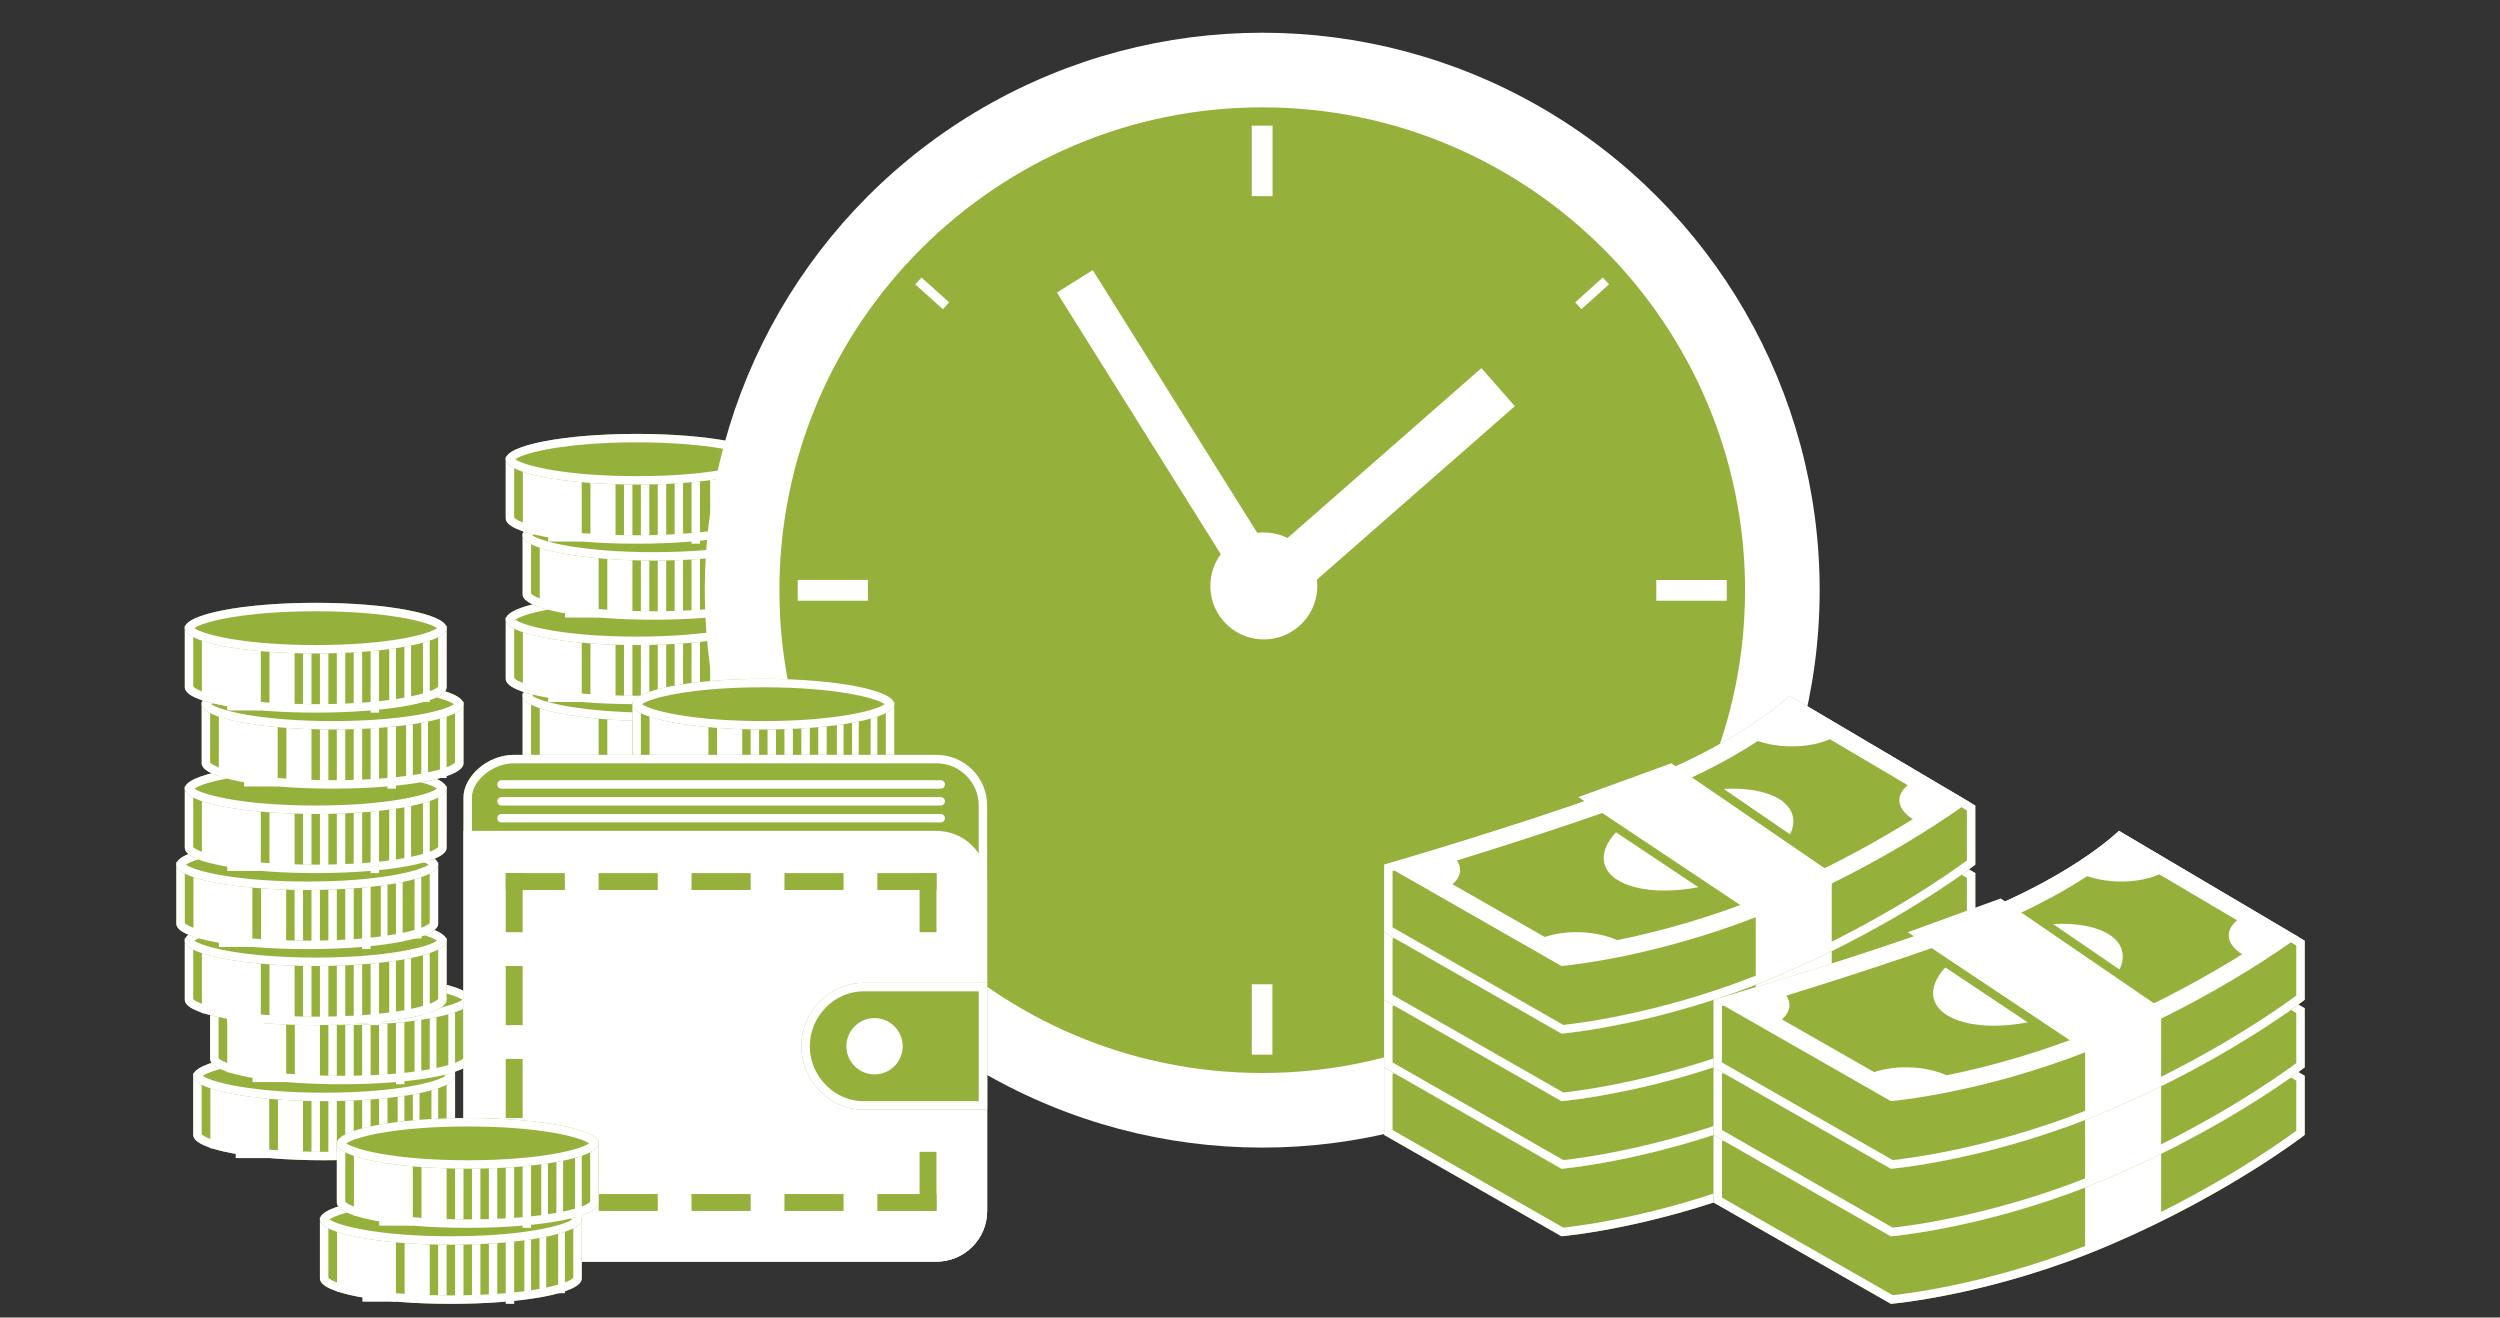 <?xml version="1.0" encoding="utf-8"?>
<!-- Generator: Adobe Illustrator 16.0.3, SVG Export Plug-In . SVG Version: 6.00 Build 0)  -->
<!DOCTYPE svg PUBLIC "-//W3C//DTD SVG 1.0//EN" "http://www.w3.org/TR/2001/REC-SVG-20010904/DTD/svg10.dtd">
<svg version="1.0" id="Layer_2" xmlns="http://www.w3.org/2000/svg" xmlns:xlink="http://www.w3.org/1999/xlink" x="0px" y="0px"
	 width="296px" height="156px" viewBox="0 0 296 156" enable-background="new 0 0 296 156" xml:space="preserve">
<rect x="0" y="0" width="296" height="156" fill="#333333" stroke="none"/>
<g>
	<g>
		<g>
			<path fill="#96B03C" d="M60.879,107.093v7.282c0,1.756,6.939,3,15.5,3s15.5-1.244,15.5-3v-7.282H60.879z"/>
			<path fill="#FFFFFF" d="M90.879,108.093v6.191c-0.607,0.752-5.342,2.09-14.5,2.09s-13.893-1.338-14.5-2.09v-6.191H90.879
				 M91.879,107.093h-31v7.282c0,1.756,6.939,3,15.5,3s15.5-1.244,15.5-3V107.093L91.879,107.093z"/>
		</g>
		<rect x="62.907" y="107.888" fill="#FFFFFF" width="3.972" height="8.077"/>
		<rect x="65.907" y="109.042" fill="#FFFFFF" width="3.972" height="8.077"/>
		<rect x="70.907" y="109.042" fill="#FFFFFF" width="2.972" height="8.077"/>
		<rect x="82.879" y="109.299" fill="#FFFFFF" width="1" height="8.076"/>
		<rect x="80.879" y="108.375" fill="#FFFFFF" width="1" height="8.076"/>
		<rect x="78.879" y="108.375" fill="#FFFFFF" width="1" height="8.076"/>
		<rect x="76.879" y="108.375" fill="#FFFFFF" width="1" height="8.076"/>
		<rect x="74.879" y="108.299" fill="#FFFFFF" width="1" height="8.076"/>
		<rect x="86.879" y="108.042" fill="#FFFFFF" width="0.795" height="8.076"/>
		<rect x="85.084" y="108.299" fill="#FFFFFF" width="0.795" height="8.076"/>
		<rect x="89.084" y="108.042" fill="#FFFFFF" width="0.795" height="8.076"/>
		<g>
			<ellipse fill="#96B03C" cx="76.379" cy="107.375" rx="15.5" ry="3"/>
			<path fill="#FFFFFF" d="M76.379,105.375c8.47,0,13.317,1.237,14.365,2c-1.048,0.763-5.896,2-14.365,2s-13.317-1.237-14.365-2
				C63.062,106.612,67.909,105.375,76.379,105.375 M76.379,104.375c-8.561,0-15.5,1.343-15.5,3c0,1.657,6.939,3,15.5,3
				s15.5-1.343,15.5-3C91.879,105.718,84.939,104.375,76.379,104.375L76.379,104.375z"/>
		</g>
	</g>
	<g>
		<g>
			<path fill="#96B03C" d="M63.879,98.093v7.282c0,1.756,6.939,3,15.5,3s15.5-1.244,15.5-3v-7.282H63.879z"/>
			<path fill="#FFFFFF" d="M93.879,99.093v6.191c-0.607,0.752-5.342,2.09-14.5,2.09s-13.893-1.338-14.5-2.09v-6.191H93.879
				 M94.879,98.093h-31v7.282c0,1.756,6.939,3,15.5,3s15.5-1.244,15.5-3V98.093L94.879,98.093z"/>
		</g>
		<rect x="65.907" y="98.888" fill="#FFFFFF" width="3.972" height="8.077"/>
		<rect x="68.907" y="100.042" fill="#FFFFFF" width="3.972" height="8.077"/>
		<rect x="73.907" y="100.042" fill="#FFFFFF" width="2.972" height="8.077"/>
		<rect x="85.879" y="100.299" fill="#FFFFFF" width="1" height="8.076"/>
		<rect x="83.879" y="99.375" fill="#FFFFFF" width="1" height="8.076"/>
		<rect x="81.879" y="99.375" fill="#FFFFFF" width="1" height="8.076"/>
		<rect x="79.879" y="99.375" fill="#FFFFFF" width="1" height="8.076"/>
		<rect x="77.879" y="99.299" fill="#FFFFFF" width="1" height="8.076"/>
		<rect x="89.879" y="99.042" fill="#FFFFFF" width="0.795" height="8.076"/>
		<rect x="88.084" y="99.299" fill="#FFFFFF" width="0.795" height="8.076"/>
		<rect x="92.084" y="99.042" fill="#FFFFFF" width="0.795" height="8.076"/>
		<g>
			<ellipse fill="#96B03C" cx="79.379" cy="98.375" rx="15.5" ry="3"/>
			<path fill="#FFFFFF" d="M79.379,96.375c8.47,0,13.317,1.237,14.365,2c-1.048,0.763-5.896,2-14.365,2s-13.317-1.237-14.365-2
				C66.062,97.612,70.909,96.375,79.379,96.375 M79.379,95.375c-8.561,0-15.5,1.343-15.5,3c0,1.657,6.939,3,15.5,3
				s15.5-1.343,15.5-3C94.879,96.718,87.939,95.375,79.379,95.375L79.379,95.375z"/>
		</g>
	</g>
	<g>
		<g>
			<path fill="#96B03C" d="M60.879,91.093v7.282c0,1.756,6.939,3,15.5,3s15.5-1.244,15.5-3v-7.282H60.879z"/>
			<path fill="#FFFFFF" d="M90.879,92.093v6.191c-0.607,0.752-5.342,2.09-14.5,2.09s-13.893-1.338-14.5-2.09v-6.191H90.879
				 M91.879,91.093h-31v7.282c0,1.756,6.939,3,15.5,3s15.5-1.244,15.5-3V91.093L91.879,91.093z"/>
		</g>
		<rect x="62.907" y="91.888" fill="#FFFFFF" width="3.972" height="8.077"/>
		<rect x="65.907" y="93.042" fill="#FFFFFF" width="3.972" height="8.077"/>
		<rect x="70.907" y="93.042" fill="#FFFFFF" width="2.972" height="8.077"/>
		<rect x="82.879" y="93.299" fill="#FFFFFF" width="1" height="8.076"/>
		<rect x="80.879" y="92.375" fill="#FFFFFF" width="1" height="8.076"/>
		<rect x="78.879" y="92.375" fill="#FFFFFF" width="1" height="8.076"/>
		<rect x="76.879" y="92.375" fill="#FFFFFF" width="1" height="8.076"/>
		<rect x="74.879" y="92.299" fill="#FFFFFF" width="1" height="8.076"/>
		<rect x="86.879" y="92.042" fill="#FFFFFF" width="0.795" height="8.076"/>
		<rect x="85.084" y="92.299" fill="#FFFFFF" width="0.795" height="8.076"/>
		<rect x="89.084" y="92.042" fill="#FFFFFF" width="0.795" height="8.076"/>
		<g>
			<ellipse fill="#96B03C" cx="76.379" cy="91.375" rx="15.5" ry="3"/>
			<path fill="#FFFFFF" d="M76.379,89.375c8.47,0,13.317,1.237,14.365,2c-1.048,0.763-5.896,2-14.365,2s-13.317-1.237-14.365-2
				C63.062,90.612,67.909,89.375,76.379,89.375 M76.379,88.375c-8.561,0-15.5,1.343-15.5,3c0,1.657,6.939,3,15.5,3
				s15.5-1.343,15.5-3C91.879,89.718,84.939,88.375,76.379,88.375L76.379,88.375z"/>
		</g>
	</g>
	<g>
		<g>
			<path fill="#96B03C" d="M61.879,82.093v7.282c0,1.756,6.939,3,15.5,3s15.5-1.244,15.5-3v-7.282H61.879z"/>
			<path fill="#FFFFFF" d="M91.879,83.093v6.191c-0.607,0.752-5.342,2.09-14.5,2.09s-13.893-1.338-14.5-2.09v-6.191H91.879
				 M92.879,82.093h-31v7.282c0,1.756,6.939,3,15.5,3s15.5-1.244,15.5-3V82.093L92.879,82.093z"/>
		</g>
		<rect x="63.907" y="82.888" fill="#FFFFFF" width="3.972" height="8.077"/>
		<rect x="66.907" y="84.042" fill="#FFFFFF" width="3.972" height="8.077"/>
		<rect x="71.907" y="84.042" fill="#FFFFFF" width="2.972" height="8.077"/>
		<rect x="83.879" y="84.299" fill="#FFFFFF" width="1" height="8.076"/>
		<rect x="81.879" y="83.375" fill="#FFFFFF" width="1" height="8.076"/>
		<rect x="79.879" y="83.375" fill="#FFFFFF" width="1" height="8.076"/>
		<rect x="77.879" y="83.375" fill="#FFFFFF" width="1" height="8.076"/>
		<rect x="75.879" y="83.299" fill="#FFFFFF" width="1" height="8.076"/>
		<rect x="87.879" y="83.042" fill="#FFFFFF" width="0.795" height="8.076"/>
		<rect x="86.084" y="83.299" fill="#FFFFFF" width="0.795" height="8.076"/>
		<rect x="90.084" y="83.042" fill="#FFFFFF" width="0.795" height="8.076"/>
		<g>
			<ellipse fill="#96B03C" cx="77.379" cy="82.375" rx="15.5" ry="3"/>
			<path fill="#FFFFFF" d="M77.379,80.375c8.47,0,13.317,1.237,14.365,2c-1.048,0.763-5.896,2-14.365,2s-13.317-1.237-14.365-2
				C64.062,81.612,68.909,80.375,77.379,80.375 M77.379,79.375c-8.561,0-15.5,1.343-15.5,3c0,1.657,6.939,3,15.5,3
				s15.5-1.343,15.5-3C92.879,80.718,85.939,79.375,77.379,79.375L77.379,79.375z"/>
		</g>
	</g>
	<g>
		<g>
			<path fill="#96B03C" d="M59.879,73.093v7.282c0,1.756,6.939,3,15.5,3s15.5-1.244,15.5-3v-7.282H59.879z"/>
			<path fill="#FFFFFF" d="M89.879,74.093v6.191c-0.607,0.752-5.342,2.09-14.5,2.09s-13.893-1.338-14.5-2.09v-6.191H89.879
				 M90.879,73.093h-31v7.282c0,1.756,6.939,3,15.5,3s15.5-1.244,15.5-3V73.093L90.879,73.093z"/>
		</g>
		<rect x="61.907" y="73.888" fill="#FFFFFF" width="3.972" height="8.077"/>
		<rect x="64.907" y="75.042" fill="#FFFFFF" width="3.972" height="8.077"/>
		<rect x="69.907" y="75.042" fill="#FFFFFF" width="2.972" height="8.077"/>
		<rect x="81.879" y="75.299" fill="#FFFFFF" width="1" height="8.076"/>
		<rect x="79.879" y="74.375" fill="#FFFFFF" width="1" height="8.076"/>
		<rect x="77.879" y="74.375" fill="#FFFFFF" width="1" height="8.076"/>
		<rect x="75.879" y="74.375" fill="#FFFFFF" width="1" height="8.076"/>
		<rect x="73.879" y="74.299" fill="#FFFFFF" width="1" height="8.076"/>
		<rect x="85.879" y="74.042" fill="#FFFFFF" width="0.795" height="8.076"/>
		<rect x="84.084" y="74.299" fill="#FFFFFF" width="0.795" height="8.076"/>
		<rect x="88.084" y="74.042" fill="#FFFFFF" width="0.795" height="8.076"/>
		<g>
			<ellipse fill="#96B03C" cx="75.379" cy="73.375" rx="15.5" ry="3"/>
			<path fill="#FFFFFF" d="M75.379,71.375c8.47,0,13.317,1.237,14.365,2c-1.048,0.763-5.896,2-14.365,2s-13.317-1.237-14.365-2
				C62.062,72.612,66.909,71.375,75.379,71.375 M75.379,70.375c-8.561,0-15.5,1.343-15.5,3c0,1.657,6.939,3,15.5,3
				s15.5-1.343,15.5-3C90.879,71.718,83.939,70.375,75.379,70.375L75.379,70.375z"/>
		</g>
	</g>
	<g>
		<g>
			<path fill="#96B03C" d="M61.879,63.093v7.282c0,1.756,6.939,3,15.5,3s15.5-1.244,15.5-3v-7.282H61.879z"/>
			<path fill="#FFFFFF" d="M91.879,64.093v6.191c-0.607,0.752-5.342,2.09-14.5,2.09s-13.893-1.338-14.5-2.09v-6.191H91.879
				 M92.879,63.093h-31v7.282c0,1.756,6.939,3,15.5,3s15.5-1.244,15.5-3V63.093L92.879,63.093z"/>
		</g>
		<rect x="63.907" y="63.888" fill="#FFFFFF" width="3.972" height="8.077"/>
		<rect x="66.907" y="65.042" fill="#FFFFFF" width="3.972" height="8.077"/>
		<rect x="71.907" y="65.042" fill="#FFFFFF" width="2.972" height="8.077"/>
		<rect x="83.879" y="65.299" fill="#FFFFFF" width="1" height="8.076"/>
		<rect x="81.879" y="64.375" fill="#FFFFFF" width="1" height="8.076"/>
		<rect x="79.879" y="64.375" fill="#FFFFFF" width="1" height="8.076"/>
		<rect x="77.879" y="64.375" fill="#FFFFFF" width="1" height="8.076"/>
		<rect x="75.879" y="64.299" fill="#FFFFFF" width="1" height="8.076"/>
		<rect x="87.879" y="64.042" fill="#FFFFFF" width="0.795" height="8.076"/>
		<rect x="86.084" y="64.299" fill="#FFFFFF" width="0.795" height="8.076"/>
		<rect x="90.084" y="64.042" fill="#FFFFFF" width="0.795" height="8.076"/>
		<g>
			<ellipse fill="#96B03C" cx="77.379" cy="63.375" rx="15.5" ry="3"/>
			<path fill="#FFFFFF" d="M77.379,61.375c8.47,0,13.317,1.237,14.365,2c-1.048,0.763-5.896,2-14.365,2s-13.317-1.237-14.365-2
				C64.062,62.612,68.909,61.375,77.379,61.375 M77.379,60.375c-8.561,0-15.5,1.343-15.5,3c0,1.657,6.939,3,15.5,3
				s15.5-1.343,15.5-3C92.879,61.718,85.939,60.375,77.379,60.375L77.379,60.375z"/>
		</g>
	</g>
	<g>
		<g>
			<path fill="#96B03C" d="M59.879,54.093v7.282c0,1.756,6.939,3,15.5,3s15.5-1.244,15.5-3v-7.282H59.879z"/>
			<path fill="#FFFFFF" d="M89.879,55.093v6.191c-0.607,0.752-5.342,2.09-14.5,2.09s-13.893-1.338-14.5-2.09v-6.191H89.879
				 M90.879,54.093h-31v7.282c0,1.756,6.939,3,15.5,3s15.5-1.244,15.5-3V54.093L90.879,54.093z"/>
		</g>
		<rect x="61.907" y="54.888" fill="#FFFFFF" width="3.972" height="8.077"/>
		<rect x="64.907" y="56.042" fill="#FFFFFF" width="3.972" height="8.077"/>
		<rect x="69.907" y="56.042" fill="#FFFFFF" width="2.972" height="8.077"/>
		<rect x="81.879" y="56.299" fill="#FFFFFF" width="1" height="8.076"/>
		<rect x="79.879" y="55.375" fill="#FFFFFF" width="1" height="8.076"/>
		<rect x="77.879" y="55.375" fill="#FFFFFF" width="1" height="8.076"/>
		<rect x="75.879" y="55.375" fill="#FFFFFF" width="1" height="8.076"/>
		<rect x="73.879" y="55.299" fill="#FFFFFF" width="1" height="8.076"/>
		<rect x="85.879" y="55.042" fill="#FFFFFF" width="0.795" height="8.076"/>
		<rect x="84.084" y="55.299" fill="#FFFFFF" width="0.795" height="8.076"/>
		<rect x="88.084" y="55.042" fill="#FFFFFF" width="0.795" height="8.076"/>
		<g>
			<ellipse fill="#96B03C" cx="75.379" cy="54.375" rx="15.5" ry="3"/>
			<path fill="#FFFFFF" d="M75.379,52.375c8.47,0,13.317,1.237,14.365,2c-1.048,0.763-5.896,2-14.365,2s-13.317-1.237-14.365-2
				C62.062,53.612,66.909,52.375,75.379,52.375 M75.379,51.375c-8.561,0-15.5,1.343-15.5,3c0,1.657,6.939,3,15.5,3
				s15.5-1.343,15.5-3C90.879,52.718,83.939,51.375,75.379,51.375L75.379,51.375z"/>
		</g>
	</g>
</g>
<g>
	<circle fill="#FFFFFF" cx="149.448" cy="69.875" r="66"/>
	<g>
		<circle fill="#96B03C" cx="149.448" cy="69.875" r="57.667"/>
		<path fill="#FFFFFF" d="M149.448,128.042c-32.073,0-58.167-26.094-58.167-58.167s26.094-58.167,58.167-58.167
			s58.167,26.094,58.167,58.167S181.521,128.042,149.448,128.042z M149.448,12.708c-31.522,0-57.167,25.645-57.167,57.167
			s25.645,57.167,57.167,57.167s57.167-25.645,57.167-57.167S180.971,12.708,149.448,12.708z"/>
	</g>
	<g>
		<path fill="#FFFFFF" d="M196.104,71.127c0-0.842,0-1.627,0-2.458c2.789,0,5.543,0,8.344,0c0,0.807,0,1.611,0,2.458
			C201.678,71.127,198.924,71.127,196.104,71.127z"/>
		<path fill="#FFFFFF" d="M148.208,23.219c0.845,0,1.646,0,2.463,0c0-2.8,0-5.552,0-8.341c-0.829,0-1.618,0-2.463,0
			C148.208,17.695,148.208,20.446,148.208,23.219z"/>
		<path fill="#FFFFFF" d="M102.756,71.124c0-0.852,0-1.655,0-2.461c-2.794,0-5.531,0-8.308,0c0,0.824,0,1.611,0,2.461
			C97.253,71.124,100.008,71.124,102.756,71.124z"/>
		<path fill="#FFFFFF" d="M148.213,124.872c0.854,0,1.657,0,2.439,0c0-2.81,0-5.563,0-8.333c-0.835,0-1.605,0-2.439,0
			C148.213,119.363,148.213,122.117,148.213,124.872z"/>
		<path fill="#FFFFFF" d="M111.641,36.619c0.263-0.296,0.488-0.551,0.73-0.824c-1.12-1.007-2.173-1.955-3.263-2.936
			c-0.24,0.262-0.459,0.504-0.741,0.813C109.481,34.676,110.548,35.633,111.641,36.619z"/>
		<path fill="#FFFFFF" d="M190.509,33.662c-0.278-0.305-0.498-0.543-0.74-0.805c-1.109,1-2.169,1.955-3.266,2.943
			c0.263,0.287,0.481,0.526,0.739,0.81C188.37,35.591,189.43,34.634,190.509,33.662z"/>
		<path fill="#FFFFFF" d="M189.76,106.959c0.263-0.292,0.487-0.545,0.731-0.822c-1.114-1.004-2.174-1.959-3.255-2.932
			c-0.259,0.281-0.467,0.507-0.744,0.81C187.603,105.015,188.661,105.969,189.76,106.959z"/>
		<path fill="#FFFFFF" d="M108.381,106.146c0.266,0.293,0.485,0.536,0.732,0.809c1.106-0.999,2.181-1.967,3.271-2.947
			c-0.275-0.303-0.481-0.531-0.737-0.813C110.528,104.207,109.464,105.167,108.381,106.146z"/>
	</g>

		<rect x="135.575" y="30.235" transform="matrix(0.848 -0.531 0.531 0.848 -5.881 80.989)" fill="#FFFFFF" width="4.999" height="41"/>

		<rect x="144.945" y="54.926" transform="matrix(0.752 -0.659 0.659 0.752 2.383 122.181)" fill="#FFFFFF" width="36.999" height="5.999"/>
	<path fill="#FFFFFF" d="M154.398,65.198c2.306,2.63,2.045,6.633-0.585,8.938c-2.627,2.307-6.63,2.046-8.938-0.583
		c-2.307-2.629-2.044-6.632,0.584-8.939C148.088,62.309,152.091,62.569,154.398,65.198z"/>
</g>
<g>
	<g>
		<g>
			<path fill="#96B03C" d="M22.879,127.093v7.282c0,1.756,6.939,3,15.5,3s15.5-1.244,15.5-3v-7.282H22.879z"/>
			<path fill="#FFFFFF" d="M52.879,128.093v6.191c-0.607,0.752-5.342,2.09-14.5,2.09s-13.893-1.338-14.5-2.09v-6.191H52.879
				 M53.879,127.093h-31v7.282c0,1.756,6.939,3,15.5,3s15.5-1.244,15.5-3V127.093L53.879,127.093z"/>
		</g>
		<rect x="24.907" y="127.888" fill="#FFFFFF" width="3.972" height="8.077"/>
		<rect x="27.907" y="129.042" fill="#FFFFFF" width="3.972" height="8.077"/>
		<rect x="32.907" y="129.042" fill="#FFFFFF" width="2.972" height="8.077"/>
		<rect x="44.879" y="129.299" fill="#FFFFFF" width="1" height="8.076"/>
		<rect x="42.879" y="128.375" fill="#FFFFFF" width="1" height="8.076"/>
		<rect x="40.879" y="128.375" fill="#FFFFFF" width="1" height="8.076"/>
		<rect x="38.879" y="128.375" fill="#FFFFFF" width="1" height="8.076"/>
		<rect x="36.879" y="128.299" fill="#FFFFFF" width="1" height="8.076"/>
		<rect x="48.879" y="128.042" fill="#FFFFFF" width="0.795" height="8.076"/>
		<rect x="47.084" y="128.299" fill="#FFFFFF" width="0.795" height="8.076"/>
		<rect x="51.084" y="128.042" fill="#FFFFFF" width="0.795" height="8.076"/>
		<g>
			<ellipse fill="#96B03C" cx="38.379" cy="127.375" rx="15.5" ry="3"/>
			<path fill="#FFFFFF" d="M38.379,125.375c8.47,0,13.317,1.237,14.365,2c-1.048,0.763-5.896,2-14.365,2s-13.317-1.237-14.365-2
				C25.062,126.612,29.909,125.375,38.379,125.375 M38.379,124.375c-8.561,0-15.5,1.343-15.5,3c0,1.657,6.939,3,15.5,3
				s15.5-1.343,15.5-3C53.879,125.718,46.939,124.375,38.379,124.375L38.379,124.375z"/>
		</g>
	</g>
	<g>
		<g>
			<path fill="#96B03C" d="M24.879,118.093v7.282c0,1.756,6.939,3,15.5,3s15.5-1.244,15.5-3v-7.282H24.879z"/>
			<path fill="#FFFFFF" d="M54.879,119.093v6.191c-0.607,0.752-5.342,2.09-14.5,2.09s-13.893-1.338-14.5-2.09v-6.191H54.879
				 M55.879,118.093h-31v7.282c0,1.756,6.939,3,15.5,3s15.5-1.244,15.5-3V118.093L55.879,118.093z"/>
		</g>
		<rect x="26.907" y="118.888" fill="#FFFFFF" width="3.972" height="8.077"/>
		<rect x="29.907" y="120.042" fill="#FFFFFF" width="3.972" height="8.077"/>
		<rect x="34.907" y="120.042" fill="#FFFFFF" width="2.972" height="8.077"/>
		<rect x="46.879" y="120.299" fill="#FFFFFF" width="1" height="8.076"/>
		<rect x="44.879" y="119.375" fill="#FFFFFF" width="1" height="8.076"/>
		<rect x="42.879" y="119.375" fill="#FFFFFF" width="1" height="8.076"/>
		<rect x="40.879" y="119.375" fill="#FFFFFF" width="1" height="8.076"/>
		<rect x="38.879" y="119.299" fill="#FFFFFF" width="1" height="8.076"/>
		<rect x="50.879" y="119.042" fill="#FFFFFF" width="0.795" height="8.076"/>
		<rect x="49.084" y="119.299" fill="#FFFFFF" width="0.795" height="8.076"/>
		<rect x="53.084" y="119.042" fill="#FFFFFF" width="0.795" height="8.076"/>
		<g>
			<ellipse fill="#96B03C" cx="40.379" cy="118.375" rx="15.5" ry="3"/>
			<path fill="#FFFFFF" d="M40.379,116.375c8.47,0,13.317,1.237,14.365,2c-1.048,0.763-5.896,2-14.365,2s-13.317-1.237-14.365-2
				C27.062,117.612,31.909,116.375,40.379,116.375 M40.379,115.375c-8.561,0-15.5,1.343-15.5,3c0,1.657,6.939,3,15.5,3
				s15.5-1.343,15.5-3C55.879,116.718,48.939,115.375,40.379,115.375L40.379,115.375z"/>
		</g>
	</g>
	<g>
		<g>
			<path fill="#96B03C" d="M21.879,111.093v7.282c0,1.756,6.939,3,15.5,3s15.5-1.244,15.5-3v-7.282H21.879z"/>
			<path fill="#FFFFFF" d="M51.879,112.093v6.191c-0.607,0.752-5.342,2.09-14.5,2.09s-13.893-1.338-14.5-2.09v-6.191H51.879
				 M52.879,111.093h-31v7.282c0,1.756,6.939,3,15.5,3s15.5-1.244,15.5-3V111.093L52.879,111.093z"/>
		</g>
		<rect x="23.907" y="111.888" fill="#FFFFFF" width="3.972" height="8.077"/>
		<rect x="26.907" y="113.042" fill="#FFFFFF" width="3.972" height="8.077"/>
		<rect x="31.907" y="113.042" fill="#FFFFFF" width="2.972" height="8.077"/>
		<rect x="43.879" y="113.299" fill="#FFFFFF" width="1" height="8.076"/>
		<rect x="41.879" y="112.375" fill="#FFFFFF" width="1" height="8.076"/>
		<rect x="39.879" y="112.375" fill="#FFFFFF" width="1" height="8.076"/>
		<rect x="37.879" y="112.375" fill="#FFFFFF" width="1" height="8.076"/>
		<rect x="35.879" y="112.299" fill="#FFFFFF" width="1" height="8.076"/>
		<rect x="47.879" y="112.042" fill="#FFFFFF" width="0.795" height="8.076"/>
		<rect x="46.084" y="112.299" fill="#FFFFFF" width="0.795" height="8.076"/>
		<rect x="50.084" y="112.042" fill="#FFFFFF" width="0.795" height="8.076"/>
		<g>
			<ellipse fill="#96B03C" cx="37.379" cy="111.375" rx="15.5" ry="3"/>
			<path fill="#FFFFFF" d="M37.379,109.375c8.47,0,13.317,1.237,14.365,2c-1.048,0.763-5.896,2-14.365,2s-13.317-1.237-14.365-2
				C24.062,110.612,28.909,109.375,37.379,109.375 M37.379,108.375c-8.561,0-15.5,1.343-15.5,3c0,1.657,6.939,3,15.5,3
				s15.5-1.343,15.5-3C52.879,109.718,45.939,108.375,37.379,108.375L37.379,108.375z"/>
		</g>
	</g>
	<g>
		<g>
			<path fill="#96B03C" d="M20.879,102.093v7.282c0,1.756,6.939,3,15.5,3s15.5-1.244,15.5-3v-7.282H20.879z"/>
			<path fill="#FFFFFF" d="M50.879,103.093v6.191c-0.607,0.752-5.342,2.09-14.5,2.09s-13.893-1.338-14.5-2.09v-6.191H50.879
				 M51.879,102.093h-31v7.282c0,1.756,6.939,3,15.5,3s15.5-1.244,15.5-3V102.093L51.879,102.093z"/>
		</g>
		<rect x="22.907" y="102.888" fill="#FFFFFF" width="3.972" height="8.077"/>
		<rect x="25.907" y="104.042" fill="#FFFFFF" width="3.972" height="8.077"/>
		<rect x="30.907" y="104.042" fill="#FFFFFF" width="2.972" height="8.077"/>
		<rect x="42.879" y="104.299" fill="#FFFFFF" width="1" height="8.076"/>
		<rect x="40.879" y="103.375" fill="#FFFFFF" width="1" height="8.076"/>
		<rect x="38.879" y="103.375" fill="#FFFFFF" width="1" height="8.076"/>
		<rect x="36.879" y="103.375" fill="#FFFFFF" width="1" height="8.076"/>
		<rect x="34.879" y="103.299" fill="#FFFFFF" width="1" height="8.076"/>
		<rect x="46.879" y="103.042" fill="#FFFFFF" width="0.795" height="8.076"/>
		<rect x="45.084" y="103.299" fill="#FFFFFF" width="0.795" height="8.076"/>
		<rect x="49.084" y="103.042" fill="#FFFFFF" width="0.795" height="8.076"/>
		<g>
			<ellipse fill="#96B03C" cx="36.379" cy="102.375" rx="15.5" ry="3"/>
			<path fill="#FFFFFF" d="M36.379,100.375c8.47,0,13.317,1.237,14.365,2c-1.048,0.763-5.896,2-14.365,2s-13.317-1.237-14.365-2
				C23.062,101.612,27.909,100.375,36.379,100.375 M36.379,99.375c-8.561,0-15.5,1.343-15.5,3c0,1.657,6.939,3,15.5,3
				s15.5-1.343,15.5-3C51.879,100.718,44.939,99.375,36.379,99.375L36.379,99.375z"/>
		</g>
	</g>
	<g>
		<g>
			<path fill="#96B03C" d="M21.879,93.093v7.282c0,1.756,6.939,3,15.5,3s15.5-1.244,15.5-3v-7.282H21.879z"/>
			<path fill="#FFFFFF" d="M51.879,94.093v6.191c-0.607,0.752-5.342,2.09-14.5,2.09s-13.893-1.338-14.5-2.09v-6.191H51.879
				 M52.879,93.093h-31v7.282c0,1.756,6.939,3,15.5,3s15.5-1.244,15.5-3V93.093L52.879,93.093z"/>
		</g>
		<rect x="23.907" y="93.888" fill="#FFFFFF" width="3.972" height="8.077"/>
		<rect x="26.907" y="95.042" fill="#FFFFFF" width="3.972" height="8.077"/>
		<rect x="31.907" y="95.042" fill="#FFFFFF" width="2.972" height="8.077"/>
		<rect x="43.879" y="95.299" fill="#FFFFFF" width="1" height="8.076"/>
		<rect x="41.879" y="94.375" fill="#FFFFFF" width="1" height="8.076"/>
		<rect x="39.879" y="94.375" fill="#FFFFFF" width="1" height="8.076"/>
		<rect x="37.879" y="94.375" fill="#FFFFFF" width="1" height="8.076"/>
		<rect x="35.879" y="94.299" fill="#FFFFFF" width="1" height="8.076"/>
		<rect x="47.879" y="94.042" fill="#FFFFFF" width="0.795" height="8.076"/>
		<rect x="46.084" y="94.299" fill="#FFFFFF" width="0.795" height="8.076"/>
		<rect x="50.084" y="94.042" fill="#FFFFFF" width="0.795" height="8.076"/>
		<g>
			<ellipse fill="#96B03C" cx="37.379" cy="93.375" rx="15.5" ry="3"/>
			<path fill="#FFFFFF" d="M37.379,91.375c8.47,0,13.317,1.237,14.365,2c-1.048,0.763-5.896,2-14.365,2s-13.317-1.237-14.365-2
				C24.062,92.612,28.909,91.375,37.379,91.375 M37.379,90.375c-8.561,0-15.5,1.343-15.5,3c0,1.657,6.939,3,15.5,3
				s15.5-1.343,15.5-3C52.879,91.718,45.939,90.375,37.379,90.375L37.379,90.375z"/>
		</g>
	</g>
	<g>
		<g>
			<path fill="#96B03C" d="M23.879,83.093v7.282c0,1.756,6.939,3,15.5,3s15.5-1.244,15.5-3v-7.282H23.879z"/>
			<path fill="#FFFFFF" d="M53.879,84.093v6.191c-0.607,0.752-5.342,2.09-14.5,2.09s-13.893-1.338-14.5-2.09v-6.191H53.879
				 M54.879,83.093h-31v7.282c0,1.756,6.939,3,15.5,3s15.5-1.244,15.5-3V83.093L54.879,83.093z"/>
		</g>
		<rect x="25.907" y="83.888" fill="#FFFFFF" width="3.972" height="8.077"/>
		<rect x="28.907" y="85.042" fill="#FFFFFF" width="3.972" height="8.077"/>
		<rect x="33.907" y="85.042" fill="#FFFFFF" width="2.972" height="8.077"/>
		<rect x="45.879" y="85.299" fill="#FFFFFF" width="1" height="8.076"/>
		<rect x="43.879" y="84.375" fill="#FFFFFF" width="1" height="8.076"/>
		<rect x="41.879" y="84.375" fill="#FFFFFF" width="1" height="8.076"/>
		<rect x="39.879" y="84.375" fill="#FFFFFF" width="1" height="8.076"/>
		<rect x="37.879" y="84.299" fill="#FFFFFF" width="1" height="8.076"/>
		<rect x="49.879" y="84.042" fill="#FFFFFF" width="0.795" height="8.076"/>
		<rect x="48.084" y="84.299" fill="#FFFFFF" width="0.795" height="8.076"/>
		<rect x="52.084" y="84.042" fill="#FFFFFF" width="0.795" height="8.076"/>
		<g>
			<ellipse fill="#96B03C" cx="39.379" cy="83.375" rx="15.5" ry="3"/>
			<path fill="#FFFFFF" d="M39.379,81.375c8.47,0,13.317,1.237,14.365,2c-1.048,0.763-5.896,2-14.365,2s-13.317-1.237-14.365-2
				C26.062,82.612,30.909,81.375,39.379,81.375 M39.379,80.375c-8.561,0-15.5,1.343-15.5,3c0,1.657,6.939,3,15.5,3
				s15.5-1.343,15.5-3C54.879,81.718,47.939,80.375,39.379,80.375L39.379,80.375z"/>
		</g>
	</g>
	<g>
		<g>
			<path fill="#96B03C" d="M21.879,74.093v7.282c0,1.756,6.939,3,15.5,3s15.5-1.244,15.5-3v-7.282H21.879z"/>
			<path fill="#FFFFFF" d="M51.879,75.093v6.191c-0.607,0.752-5.342,2.09-14.5,2.09s-13.893-1.338-14.5-2.09v-6.191H51.879
				 M52.879,74.093h-31v7.282c0,1.756,6.939,3,15.5,3s15.5-1.244,15.5-3V74.093L52.879,74.093z"/>
		</g>
		<rect x="23.907" y="74.888" fill="#FFFFFF" width="3.972" height="8.077"/>
		<rect x="26.907" y="76.042" fill="#FFFFFF" width="3.972" height="8.077"/>
		<rect x="31.907" y="76.042" fill="#FFFFFF" width="2.972" height="8.077"/>
		<rect x="43.879" y="76.299" fill="#FFFFFF" width="1" height="8.076"/>
		<rect x="41.879" y="75.375" fill="#FFFFFF" width="1" height="8.076"/>
		<rect x="39.879" y="75.375" fill="#FFFFFF" width="1" height="8.076"/>
		<rect x="37.879" y="75.375" fill="#FFFFFF" width="1" height="8.076"/>
		<rect x="35.879" y="75.299" fill="#FFFFFF" width="1" height="8.076"/>
		<rect x="47.879" y="75.042" fill="#FFFFFF" width="0.795" height="8.076"/>
		<rect x="46.084" y="75.299" fill="#FFFFFF" width="0.795" height="8.076"/>
		<rect x="50.084" y="75.042" fill="#FFFFFF" width="0.795" height="8.076"/>
		<g>
			<ellipse fill="#96B03C" cx="37.379" cy="74.375" rx="15.5" ry="3"/>
			<path fill="#FFFFFF" d="M37.379,72.375c8.47,0,13.317,1.237,14.365,2c-1.048,0.763-5.896,2-14.365,2s-13.317-1.237-14.365-2
				C24.062,73.612,28.909,72.375,37.379,72.375 M37.379,71.375c-8.561,0-15.5,1.343-15.5,3c0,1.657,6.939,3,15.5,3
				s15.5-1.343,15.5-3C52.879,72.718,45.939,71.375,37.379,71.375L37.379,71.375z"/>
		</g>
	</g>
</g>
<g>
	<g>
		<g>
			<path fill="#96B03C" d="M75.879,136.093v7.282c0,1.756,6.939,3,15.5,3s15.5-1.244,15.5-3v-7.282H75.879z"/>
			<path fill="#FFFFFF" d="M105.879,137.093v6.191c-0.607,0.752-5.342,2.09-14.5,2.09s-13.893-1.338-14.5-2.09v-6.191H105.879
				 M106.879,136.093h-31v7.282c0,1.756,6.939,3,15.5,3s15.5-1.244,15.5-3V136.093L106.879,136.093z"/>
		</g>
		<rect x="77.907" y="136.888" fill="#FFFFFF" width="3.972" height="8.077"/>
		<rect x="80.907" y="138.042" fill="#FFFFFF" width="3.972" height="8.077"/>
		<rect x="85.907" y="138.042" fill="#FFFFFF" width="2.972" height="8.077"/>
		<rect x="97.879" y="138.299" fill="#FFFFFF" width="1" height="8.076"/>
		<rect x="95.879" y="137.375" fill="#FFFFFF" width="1" height="8.076"/>
		<rect x="93.879" y="137.375" fill="#FFFFFF" width="1" height="8.076"/>
		<rect x="91.879" y="137.375" fill="#FFFFFF" width="1" height="8.076"/>
		<rect x="89.879" y="137.299" fill="#FFFFFF" width="1" height="8.076"/>
		<rect x="101.879" y="137.042" fill="#FFFFFF" width="0.795" height="8.076"/>
		<rect x="100.084" y="137.299" fill="#FFFFFF" width="0.795" height="8.076"/>
		<rect x="104.084" y="137.042" fill="#FFFFFF" width="0.795" height="8.076"/>
		<g>
			<ellipse fill="#96B03C" cx="91.379" cy="136.375" rx="15.5" ry="3"/>
			<path fill="#FFFFFF" d="M91.379,134.375c8.47,0,13.317,1.237,14.365,2c-1.048,0.763-5.896,2-14.365,2s-13.317-1.237-14.365-2
				C78.062,135.612,82.909,134.375,91.379,134.375 M91.379,133.375c-8.561,0-15.5,1.343-15.5,3c0,1.657,6.939,3,15.5,3
				s15.5-1.343,15.5-3C106.879,134.718,99.939,133.375,91.379,133.375L91.379,133.375z"/>
		</g>
	</g>
	<g>
		<g>
			<path fill="#96B03C" d="M78.879,127.093v7.282c0,1.756,6.939,3,15.5,3s15.5-1.244,15.5-3v-7.282H78.879z"/>
			<path fill="#FFFFFF" d="M108.879,128.093v6.191c-0.607,0.752-5.342,2.09-14.5,2.09s-13.893-1.338-14.5-2.09v-6.191H108.879
				 M109.879,127.093h-31v7.282c0,1.756,6.939,3,15.5,3s15.5-1.244,15.5-3V127.093L109.879,127.093z"/>
		</g>
		<rect x="80.907" y="127.888" fill="#FFFFFF" width="3.972" height="8.077"/>
		<rect x="83.907" y="129.042" fill="#FFFFFF" width="3.972" height="8.077"/>
		<rect x="88.907" y="129.042" fill="#FFFFFF" width="2.972" height="8.077"/>
		<rect x="100.879" y="129.299" fill="#FFFFFF" width="1" height="8.076"/>
		<rect x="98.879" y="128.375" fill="#FFFFFF" width="1" height="8.076"/>
		<rect x="96.879" y="128.375" fill="#FFFFFF" width="1" height="8.076"/>
		<rect x="94.879" y="128.375" fill="#FFFFFF" width="1" height="8.076"/>
		<rect x="92.879" y="128.299" fill="#FFFFFF" width="1" height="8.076"/>
		<rect x="104.879" y="128.042" fill="#FFFFFF" width="0.795" height="8.076"/>
		<rect x="103.084" y="128.299" fill="#FFFFFF" width="0.795" height="8.076"/>
		<rect x="107.084" y="128.042" fill="#FFFFFF" width="0.795" height="8.076"/>
		<g>
			<ellipse fill="#96B03C" cx="94.379" cy="127.375" rx="15.5" ry="3"/>
			<path fill="#FFFFFF" d="M94.379,125.375c8.47,0,13.317,1.237,14.365,2c-1.048,0.763-5.896,2-14.365,2s-13.317-1.237-14.365-2
				C81.062,126.612,85.909,125.375,94.379,125.375 M94.379,124.375c-8.561,0-15.5,1.343-15.5,3c0,1.657,6.939,3,15.5,3
				s15.5-1.343,15.5-3C109.879,125.718,102.939,124.375,94.379,124.375L94.379,124.375z"/>
		</g>
	</g>
	<g>
		<g>
			<path fill="#96B03C" d="M75.879,120.093v7.282c0,1.756,6.939,3,15.5,3s15.5-1.244,15.5-3v-7.282H75.879z"/>
			<path fill="#FFFFFF" d="M105.879,121.093v6.191c-0.607,0.752-5.342,2.09-14.5,2.09s-13.893-1.338-14.5-2.09v-6.191H105.879
				 M106.879,120.093h-31v7.282c0,1.756,6.939,3,15.5,3s15.5-1.244,15.5-3V120.093L106.879,120.093z"/>
		</g>
		<rect x="77.907" y="120.888" fill="#FFFFFF" width="3.972" height="8.077"/>
		<rect x="80.907" y="122.042" fill="#FFFFFF" width="3.972" height="8.077"/>
		<rect x="85.907" y="122.042" fill="#FFFFFF" width="2.972" height="8.077"/>
		<rect x="97.879" y="122.299" fill="#FFFFFF" width="1" height="8.076"/>
		<rect x="95.879" y="121.375" fill="#FFFFFF" width="1" height="8.076"/>
		<rect x="93.879" y="121.375" fill="#FFFFFF" width="1" height="8.076"/>
		<rect x="91.879" y="121.375" fill="#FFFFFF" width="1" height="8.076"/>
		<rect x="89.879" y="121.299" fill="#FFFFFF" width="1" height="8.076"/>
		<rect x="101.879" y="121.042" fill="#FFFFFF" width="0.795" height="8.076"/>
		<rect x="100.084" y="121.299" fill="#FFFFFF" width="0.795" height="8.076"/>
		<rect x="104.084" y="121.042" fill="#FFFFFF" width="0.795" height="8.076"/>
		<g>
			<ellipse fill="#96B03C" cx="91.379" cy="120.375" rx="15.5" ry="3"/>
			<path fill="#FFFFFF" d="M91.379,118.375c8.47,0,13.317,1.237,14.365,2c-1.048,0.763-5.896,2-14.365,2s-13.317-1.237-14.365-2
				C78.062,119.612,82.909,118.375,91.379,118.375 M91.379,117.375c-8.561,0-15.5,1.343-15.5,3c0,1.657,6.939,3,15.5,3
				s15.5-1.343,15.5-3C106.879,118.718,99.939,117.375,91.379,117.375L91.379,117.375z"/>
		</g>
	</g>
	<g>
		<g>
			<path fill="#96B03C" d="M76.879,111.093v7.282c0,1.756,6.939,3,15.5,3s15.5-1.244,15.5-3v-7.282H76.879z"/>
			<path fill="#FFFFFF" d="M106.879,112.093v6.191c-0.607,0.752-5.342,2.09-14.5,2.09s-13.893-1.338-14.5-2.09v-6.191H106.879
				 M107.879,111.093h-31v7.282c0,1.756,6.939,3,15.5,3s15.5-1.244,15.5-3V111.093L107.879,111.093z"/>
		</g>
		<rect x="78.907" y="111.888" fill="#FFFFFF" width="3.972" height="8.077"/>
		<rect x="81.907" y="113.042" fill="#FFFFFF" width="3.972" height="8.077"/>
		<rect x="86.907" y="113.042" fill="#FFFFFF" width="2.972" height="8.077"/>
		<rect x="98.879" y="113.299" fill="#FFFFFF" width="1" height="8.076"/>
		<rect x="96.879" y="112.375" fill="#FFFFFF" width="1" height="8.076"/>
		<rect x="94.879" y="112.375" fill="#FFFFFF" width="1" height="8.076"/>
		<rect x="92.879" y="112.375" fill="#FFFFFF" width="1" height="8.076"/>
		<rect x="90.879" y="112.299" fill="#FFFFFF" width="1" height="8.076"/>
		<rect x="102.879" y="112.042" fill="#FFFFFF" width="0.795" height="8.076"/>
		<rect x="101.084" y="112.299" fill="#FFFFFF" width="0.795" height="8.076"/>
		<rect x="105.084" y="112.042" fill="#FFFFFF" width="0.795" height="8.076"/>
		<g>
			<ellipse fill="#96B03C" cx="92.379" cy="111.375" rx="15.5" ry="3"/>
			<path fill="#FFFFFF" d="M92.379,109.375c8.47,0,13.317,1.237,14.365,2c-1.048,0.763-5.896,2-14.365,2s-13.317-1.237-14.365-2
				C79.062,110.612,83.909,109.375,92.379,109.375 M92.379,108.375c-8.561,0-15.5,1.343-15.5,3c0,1.657,6.939,3,15.5,3
				s15.5-1.343,15.5-3C107.879,109.718,100.939,108.375,92.379,108.375L92.379,108.375z"/>
		</g>
	</g>
	<g>
		<g>
			<path fill="#96B03C" d="M74.879,102.093v7.282c0,1.756,6.939,3,15.5,3s15.5-1.244,15.5-3v-7.282H74.879z"/>
			<path fill="#FFFFFF" d="M104.879,103.093v6.191c-0.607,0.752-5.342,2.09-14.5,2.09s-13.893-1.338-14.5-2.09v-6.191H104.879
				 M105.879,102.093h-31v7.282c0,1.756,6.939,3,15.5,3s15.5-1.244,15.5-3V102.093L105.879,102.093z"/>
		</g>
		<rect x="76.907" y="102.888" fill="#FFFFFF" width="3.972" height="8.077"/>
		<rect x="79.907" y="104.042" fill="#FFFFFF" width="3.972" height="8.077"/>
		<rect x="84.907" y="104.042" fill="#FFFFFF" width="2.972" height="8.077"/>
		<rect x="96.879" y="104.299" fill="#FFFFFF" width="1" height="8.076"/>
		<rect x="94.879" y="103.375" fill="#FFFFFF" width="1" height="8.076"/>
		<rect x="92.879" y="103.375" fill="#FFFFFF" width="1" height="8.076"/>
		<rect x="90.879" y="103.375" fill="#FFFFFF" width="1" height="8.076"/>
		<rect x="88.879" y="103.299" fill="#FFFFFF" width="1" height="8.076"/>
		<rect x="100.879" y="103.042" fill="#FFFFFF" width="0.795" height="8.076"/>
		<rect x="99.084" y="103.299" fill="#FFFFFF" width="0.795" height="8.076"/>
		<rect x="103.084" y="103.042" fill="#FFFFFF" width="0.795" height="8.076"/>
		<g>
			<ellipse fill="#96B03C" cx="90.379" cy="102.375" rx="15.5" ry="3"/>
			<path fill="#FFFFFF" d="M90.379,100.375c8.47,0,13.317,1.237,14.365,2c-1.048,0.763-5.896,2-14.365,2s-13.317-1.237-14.365-2
				C77.062,101.612,81.909,100.375,90.379,100.375 M90.379,99.375c-8.561,0-15.5,1.343-15.5,3c0,1.657,6.939,3,15.5,3
				s15.5-1.343,15.5-3C105.879,100.718,98.939,99.375,90.379,99.375L90.379,99.375z"/>
		</g>
	</g>
	<g>
		<g>
			<path fill="#96B03C" d="M76.879,92.093v7.282c0,1.756,6.939,3,15.5,3s15.5-1.244,15.5-3v-7.282H76.879z"/>
			<path fill="#FFFFFF" d="M106.879,93.093v6.191c-0.607,0.752-5.342,2.09-14.5,2.09s-13.893-1.338-14.5-2.09v-6.191H106.879
				 M107.879,92.093h-31v7.282c0,1.756,6.939,3,15.5,3s15.5-1.244,15.5-3V92.093L107.879,92.093z"/>
		</g>
		<rect x="78.907" y="92.888" fill="#FFFFFF" width="3.972" height="8.077"/>
		<rect x="81.907" y="94.042" fill="#FFFFFF" width="3.972" height="8.077"/>
		<rect x="86.907" y="94.042" fill="#FFFFFF" width="2.972" height="8.077"/>
		<rect x="98.879" y="94.299" fill="#FFFFFF" width="1" height="8.076"/>
		<rect x="96.879" y="93.375" fill="#FFFFFF" width="1" height="8.076"/>
		<rect x="94.879" y="93.375" fill="#FFFFFF" width="1" height="8.076"/>
		<rect x="92.879" y="93.375" fill="#FFFFFF" width="1" height="8.076"/>
		<rect x="90.879" y="93.299" fill="#FFFFFF" width="1" height="8.076"/>
		<rect x="102.879" y="93.042" fill="#FFFFFF" width="0.795" height="8.076"/>
		<rect x="101.084" y="93.299" fill="#FFFFFF" width="0.795" height="8.076"/>
		<rect x="105.084" y="93.042" fill="#FFFFFF" width="0.795" height="8.076"/>
		<g>
			<ellipse fill="#96B03C" cx="92.379" cy="92.375" rx="15.5" ry="3"/>
			<path fill="#FFFFFF" d="M92.379,90.375c8.47,0,13.317,1.237,14.365,2c-1.048,0.763-5.896,2-14.365,2s-13.317-1.237-14.365-2
				C79.062,91.612,83.909,90.375,92.379,90.375 M92.379,89.375c-8.561,0-15.5,1.343-15.5,3c0,1.657,6.939,3,15.5,3
				s15.5-1.343,15.5-3C107.879,90.718,100.939,89.375,92.379,89.375L92.379,89.375z"/>
		</g>
	</g>
	<g>
		<g>
			<path fill="#96B03C" d="M74.879,83.093v7.282c0,1.756,6.939,3,15.5,3s15.5-1.244,15.5-3v-7.282H74.879z"/>
			<path fill="#FFFFFF" d="M104.879,84.093v6.191c-0.607,0.752-5.342,2.09-14.5,2.09s-13.893-1.338-14.5-2.09v-6.191H104.879
				 M105.879,83.093h-31v7.282c0,1.756,6.939,3,15.5,3s15.5-1.244,15.5-3V83.093L105.879,83.093z"/>
		</g>
		<rect x="76.907" y="83.888" fill="#FFFFFF" width="3.972" height="8.077"/>
		<rect x="79.907" y="85.042" fill="#FFFFFF" width="3.972" height="8.077"/>
		<rect x="84.907" y="85.042" fill="#FFFFFF" width="2.972" height="8.077"/>
		<rect x="96.879" y="85.299" fill="#FFFFFF" width="1" height="8.076"/>
		<rect x="94.879" y="84.375" fill="#FFFFFF" width="1" height="8.076"/>
		<rect x="92.879" y="84.375" fill="#FFFFFF" width="1" height="8.076"/>
		<rect x="90.879" y="84.375" fill="#FFFFFF" width="1" height="8.076"/>
		<rect x="88.879" y="84.299" fill="#FFFFFF" width="1" height="8.076"/>
		<rect x="100.879" y="84.042" fill="#FFFFFF" width="0.795" height="8.076"/>
		<rect x="99.084" y="84.299" fill="#FFFFFF" width="0.795" height="8.076"/>
		<rect x="103.084" y="84.042" fill="#FFFFFF" width="0.795" height="8.076"/>
		<g>
			<ellipse fill="#96B03C" cx="90.379" cy="83.375" rx="15.5" ry="3"/>
			<path fill="#FFFFFF" d="M90.379,81.375c8.47,0,13.317,1.237,14.365,2c-1.048,0.763-5.896,2-14.365,2s-13.317-1.237-14.365-2
				C77.062,82.612,81.909,81.375,90.379,81.375 M90.379,80.375c-8.561,0-15.5,1.343-15.5,3c0,1.657,6.939,3,15.5,3
				s15.5-1.343,15.5-3C105.879,81.718,98.939,80.375,90.379,80.375L90.379,80.375z"/>
		</g>
	</g>
</g>
<g>
	<g>
		<g>
			<path fill="#96B03C" d="M163.879,126.375v8l21,12c0,0,12-1,26-7s23-13,23-13v-7l-22-13c0,0-6,6-20,11
				S163.879,126.375,163.879,126.375z"/>
			<path fill="#FFFFFF" d="M212.01,107.614l20.869,12.332v5.931c-1.857,1.376-10.27,7.383-22.394,12.58
				c-12.461,5.34-23.447,6.688-25.387,6.893l-20.22-11.554v-6.668c3.055-0.89,15.265-4.499,27.336-8.81
				C204.019,114.101,210.189,109.217,212.01,107.614 M211.879,106.375c0,0-6,6-20,11s-28,9-28,9v8l21,12c0,0,12-1,26-7s23-13,23-13
				v-7L211.879,106.375L211.879,106.375z"/>
		</g>
		<path opacity="0.4" fill="#96B03C" d="M210.879,131.375c11.675-5.003,19.851-10.688,22.252-12.442l-21.252-12.558c0,0-6,6-20,11
			s-28,9-28,9l21,12C184.879,138.375,196.879,137.375,210.879,131.375z"/>
		<polygon fill="#FFFFFF" points="197.879,114.375 216.879,127.375 216.879,136.375 207.879,140.375 207.879,132.375
			186.879,118.375 		"/>
		<path fill="#FFFFFF" d="M204.081,117.407c4.263-0.234,7.608,0.946,8.174,3.175c0.18,0.707,0.056,1.456-0.31,2.206L204.081,117.407
			z M191.328,122.543c-1.131,1.227-1.665,2.519-1.366,3.698c0.69,2.722,5.528,3.88,11.12,2.805L191.328,122.543z"/>
		<path fill="#FFFFFF" d="M228.729,121.926c1.479-0.948,2.659-1.754,3.514-2.358c0.083-0.059,0.164-0.116,0.241-0.171
			c0.079-0.056,0.154-0.109,0.226-0.161c0.154-0.11,0.298-0.214,0.421-0.304l-14.711-8.693l0,0l-6.541-3.865
			c0,0-0.029,0.029-0.085,0.082c-0.002,0.001-0.006,0.005-0.007,0.006c-0.057,0.054-0.141,0.131-0.252,0.23
			c-0.006,0.006-0.016,0.014-0.021,0.02c-0.112,0.1-0.25,0.221-0.415,0.36c-0.011,0.009-0.023,0.02-0.034,0.029
			c-0.167,0.142-0.361,0.302-0.582,0.479c-0.016,0.013-0.033,0.027-0.05,0.04c-0.224,0.178-0.474,0.374-0.751,0.583
			c-0.021,0.017-0.044,0.033-0.066,0.05c-0.281,0.212-0.592,0.439-0.928,0.679c-0.024,0.017-0.048,0.034-0.073,0.052
			c-0.348,0.247-0.727,0.507-1.133,0.777c-0.019,0.013-0.036,0.024-0.055,0.037c-0.429,0.284-0.888,0.581-1.382,0.887l0,0
			c-3.24,2.012-7.895,4.449-14.166,6.688c-7.954,2.841-15.905,5.357-21.292,7.002l0,0c-2.508,0.766-4.457,1.342-5.594,1.674
			c-0.03,0.009-0.064,0.019-0.094,0.027c-0.072,0.021-0.138,0.04-0.202,0.059c-0.038,0.011-0.078,0.023-0.113,0.033
			c-0.071,0.021-0.136,0.04-0.196,0.057c-0.027,0.008-0.056,0.016-0.08,0.023c-0.05,0.014-0.098,0.028-0.139,0.04
			c-0.016,0.004-0.031,0.009-0.046,0.013c-0.044,0.013-0.084,0.024-0.116,0.034c-0.079,0.023-0.128,0.037-0.128,0.037l6.014,3.437
			l0,0l10.92,6.24l0,0l4.066,2.323c0,0,0.013-0.001,0.037-0.003c0.004,0,0.009,0,0.014-0.001c0.024-0.002,0.059-0.005,0.104-0.01
			c0.003,0,0.007-0.001,0.01-0.001c0.047-0.004,0.103-0.01,0.169-0.017c0.021-0.002,0.045-0.005,0.067-0.007
			c0.057-0.006,0.116-0.013,0.186-0.02c0.028-0.003,0.061-0.007,0.091-0.01c0.075-0.009,0.154-0.018,0.242-0.028
			c0.028-0.003,0.06-0.007,0.09-0.011c0.093-0.011,0.189-0.023,0.294-0.036c0.042-0.005,0.085-0.011,0.129-0.017
			c0.104-0.014,0.214-0.028,0.329-0.043c0.046-0.006,0.093-0.013,0.142-0.019c0.12-0.017,0.245-0.034,0.376-0.052
			c0.053-0.008,0.105-0.016,0.16-0.023c0.135-0.02,0.274-0.04,0.419-0.062c0.059-0.009,0.116-0.018,0.177-0.027
			c0.146-0.022,0.299-0.046,0.455-0.071c0.066-0.01,0.132-0.021,0.201-0.032c0.164-0.027,0.336-0.056,0.51-0.085
			c0.063-0.011,0.125-0.021,0.189-0.032c0.181-0.031,0.369-0.064,0.56-0.098c0.069-0.012,0.136-0.024,0.206-0.037
			c0.195-0.035,0.397-0.073,0.603-0.111c0.07-0.013,0.138-0.025,0.209-0.039c0.226-0.042,0.459-0.088,0.695-0.135
			c0.055-0.011,0.106-0.021,0.162-0.032c0.285-0.057,0.577-0.117,0.877-0.18c0.011-0.002,0.021-0.004,0.031-0.006
			c0.31-0.065,0.627-0.133,0.951-0.205c0.006-0.001,0.012-0.002,0.018-0.004l0,0c4.648-1.028,10.754-2.74,17.298-5.544
			c7.683-3.292,13.835-6.873,17.839-9.441l0,0C228.722,121.932,228.726,121.929,228.729,121.926z M210.091,129.537
			c-7.211,3.09-13.912,4.825-18.62,5.776c-1.199-0.54-2.739-0.895-4.445-0.94c-1.539-0.041-2.96,0.176-4.127,0.566l-10.923-6.242
			c0.556-0.482,0.884-1.042,0.899-1.647c0.011-0.407-0.124-0.801-0.371-1.171c5.358-1.651,12.726-4.006,20.048-6.622
			c7.101-2.536,12.198-5.322,15.569-7.517c1.062,0.361,2.313,0.592,3.666,0.628c1.883,0.05,3.597-0.278,4.869-0.849l9.221,5.449
			c-0.61,0.499-0.977,1.084-0.993,1.723c-0.023,0.858,0.576,1.659,1.588,2.294C222.555,123.429,216.927,126.607,210.091,129.537z"/>
	</g>
	<g>
		<g>
			<path fill="#96B03C" d="M163.879,118.375v8l21,12c0,0,12-1,26-7s23-13,23-13v-7l-22-13c0,0-6,6-20,11
				S163.879,118.375,163.879,118.375z"/>
			<path fill="#FFFFFF" d="M212.01,99.614l20.869,12.332v5.931c-1.857,1.376-10.27,7.383-22.394,12.58
				c-12.461,5.34-23.447,6.688-25.387,6.893l-20.22-11.554v-6.668c3.055-0.89,15.265-4.499,27.336-8.81
				C204.019,106.101,210.189,101.217,212.01,99.614 M211.879,98.375c0,0-6,6-20,11s-28,9-28,9v8l21,12c0,0,12-1,26-7s23-13,23-13v-7
				L211.879,98.375L211.879,98.375z"/>
		</g>
		<path opacity="0.4" fill="#96B03C" d="M210.879,123.375c11.675-5.003,19.851-10.688,22.252-12.442l-21.252-12.558c0,0-6,6-20,11
			s-28,9-28,9l21,12C184.879,130.375,196.879,129.375,210.879,123.375z"/>
		<polygon fill="#FFFFFF" points="197.879,106.375 216.879,119.375 216.879,128.375 207.879,132.375 207.879,124.375
			186.879,110.375 		"/>
		<path fill="#FFFFFF" d="M204.081,109.407c4.263-0.234,7.608,0.946,8.174,3.175c0.18,0.707,0.056,1.456-0.31,2.206L204.081,109.407
			z M191.328,114.543c-1.131,1.227-1.665,2.519-1.366,3.698c0.69,2.722,5.528,3.88,11.12,2.805L191.328,114.543z"/>
		<path fill="#FFFFFF" d="M228.729,113.926c1.479-0.948,2.659-1.754,3.514-2.358c0.083-0.059,0.164-0.116,0.241-0.171
			c0.079-0.056,0.154-0.109,0.226-0.161c0.154-0.11,0.298-0.214,0.421-0.304l-14.711-8.693l0,0l-6.541-3.865
			c0,0-0.029,0.029-0.085,0.082c-0.002,0.001-0.006,0.005-0.007,0.006c-0.057,0.054-0.141,0.131-0.252,0.23
			c-0.006,0.006-0.016,0.014-0.021,0.02c-0.112,0.1-0.25,0.221-0.415,0.36c-0.011,0.009-0.023,0.02-0.034,0.029
			c-0.167,0.142-0.361,0.302-0.582,0.479c-0.016,0.013-0.033,0.027-0.05,0.04c-0.224,0.178-0.474,0.374-0.751,0.583
			c-0.021,0.017-0.044,0.033-0.066,0.05c-0.281,0.212-0.592,0.439-0.928,0.679c-0.024,0.017-0.048,0.034-0.073,0.052
			c-0.348,0.247-0.727,0.507-1.133,0.777c-0.019,0.013-0.036,0.024-0.055,0.037c-0.429,0.284-0.888,0.581-1.382,0.887l0,0
			c-3.24,2.012-7.895,4.449-14.166,6.688c-7.954,2.841-15.905,5.357-21.292,7.002l0,0c-2.508,0.766-4.457,1.342-5.594,1.674
			c-0.03,0.009-0.064,0.019-0.094,0.027c-0.072,0.021-0.138,0.04-0.202,0.059c-0.038,0.011-0.078,0.023-0.113,0.033
			c-0.071,0.021-0.136,0.04-0.196,0.057c-0.027,0.008-0.056,0.016-0.08,0.023c-0.05,0.014-0.098,0.028-0.139,0.04
			c-0.016,0.004-0.031,0.009-0.046,0.013c-0.044,0.013-0.084,0.024-0.116,0.034c-0.079,0.023-0.128,0.037-0.128,0.037l6.014,3.437
			l0,0l10.92,6.24l0,0l4.066,2.323c0,0,0.013-0.001,0.037-0.003c0.004,0,0.009,0,0.014-0.001c0.024-0.002,0.059-0.005,0.104-0.01
			c0.003,0,0.007-0.001,0.01-0.001c0.047-0.004,0.103-0.01,0.169-0.017c0.021-0.002,0.045-0.005,0.067-0.007
			c0.057-0.006,0.116-0.013,0.186-0.02c0.028-0.003,0.061-0.007,0.091-0.01c0.075-0.009,0.154-0.018,0.242-0.028
			c0.028-0.003,0.06-0.007,0.09-0.011c0.093-0.011,0.189-0.023,0.294-0.036c0.042-0.005,0.085-0.011,0.129-0.017
			c0.104-0.014,0.214-0.028,0.329-0.043c0.046-0.006,0.093-0.013,0.142-0.019c0.12-0.017,0.245-0.034,0.376-0.052
			c0.053-0.008,0.105-0.016,0.16-0.023c0.135-0.02,0.274-0.04,0.419-0.062c0.059-0.009,0.116-0.018,0.177-0.027
			c0.146-0.022,0.299-0.046,0.455-0.071c0.066-0.01,0.132-0.021,0.201-0.032c0.164-0.027,0.336-0.056,0.51-0.085
			c0.063-0.011,0.125-0.021,0.189-0.032c0.181-0.031,0.369-0.064,0.56-0.098c0.069-0.012,0.136-0.024,0.206-0.037
			c0.195-0.035,0.397-0.073,0.603-0.111c0.07-0.013,0.138-0.025,0.209-0.039c0.226-0.042,0.459-0.088,0.695-0.135
			c0.055-0.011,0.106-0.021,0.162-0.032c0.285-0.057,0.577-0.117,0.877-0.18c0.011-0.002,0.021-0.004,0.031-0.006
			c0.31-0.065,0.627-0.133,0.951-0.205c0.006-0.001,0.012-0.002,0.018-0.004l0,0c4.648-1.028,10.754-2.74,17.298-5.544
			c7.683-3.292,13.835-6.873,17.839-9.441l0,0C228.722,113.932,228.726,113.929,228.729,113.926z M210.091,121.537
			c-7.211,3.09-13.912,4.825-18.62,5.776c-1.199-0.54-2.739-0.895-4.445-0.94c-1.539-0.041-2.96,0.176-4.127,0.566l-10.923-6.242
			c0.556-0.482,0.884-1.042,0.899-1.647c0.011-0.407-0.124-0.801-0.371-1.171c5.358-1.651,12.726-4.006,20.048-6.622
			c7.101-2.536,12.198-5.322,15.569-7.517c1.062,0.361,2.313,0.592,3.666,0.628c1.883,0.05,3.597-0.278,4.869-0.849l9.221,5.449
			c-0.61,0.499-0.977,1.084-0.993,1.723c-0.023,0.858,0.576,1.659,1.588,2.294C222.555,115.429,216.927,118.607,210.091,121.537z"/>
	</g>
	<g>
		<g>
			<path fill="#96B03C" d="M163.879,110.375v8l21,12c0,0,12-1,26-7s23-13,23-13v-7l-22-13c0,0-6,6-20,11
				S163.879,110.375,163.879,110.375z"/>
			<path fill="#FFFFFF" d="M212.01,91.614l20.869,12.332v5.931c-1.857,1.376-10.27,7.383-22.394,12.58
				c-12.461,5.34-23.447,6.688-25.387,6.893l-20.22-11.554v-6.668c3.055-0.89,15.265-4.499,27.336-8.81
				C204.019,98.101,210.189,93.217,212.01,91.614 M211.879,90.375c0,0-6,6-20,11s-28,9-28,9v8l21,12c0,0,12-1,26-7s23-13,23-13v-7
				L211.879,90.375L211.879,90.375z"/>
		</g>
		<path opacity="0.4" fill="#96B03C" d="M210.879,115.375c11.675-5.003,19.851-10.688,22.252-12.442l-21.252-12.558c0,0-6,6-20,11
			s-28,9-28,9l21,12C184.879,122.375,196.879,121.375,210.879,115.375z"/>
		<polygon fill="#FFFFFF" points="197.879,98.375 216.879,111.375 216.879,120.375 207.879,124.375 207.879,116.375
			186.879,102.375 		"/>
		<path fill="#FFFFFF" d="M204.081,101.407c4.263-0.234,7.608,0.946,8.174,3.175c0.18,0.707,0.056,1.456-0.31,2.206L204.081,101.407
			z M191.328,106.543c-1.131,1.227-1.665,2.519-1.366,3.698c0.69,2.722,5.528,3.88,11.12,2.805L191.328,106.543z"/>
		<path fill="#FFFFFF" d="M228.729,105.926c1.479-0.948,2.659-1.754,3.514-2.358c0.083-0.059,0.164-0.116,0.241-0.171
			c0.079-0.056,0.154-0.109,0.226-0.161c0.154-0.11,0.298-0.214,0.421-0.304L218.42,94.24l0,0l-6.541-3.865
			c0,0-0.029,0.029-0.085,0.082c-0.002,0.001-0.006,0.005-0.007,0.006c-0.057,0.054-0.141,0.131-0.252,0.23
			c-0.006,0.006-0.016,0.014-0.021,0.02c-0.112,0.1-0.25,0.221-0.415,0.36c-0.011,0.009-0.023,0.02-0.034,0.029
			c-0.167,0.142-0.361,0.302-0.582,0.479c-0.016,0.013-0.033,0.027-0.05,0.04c-0.224,0.178-0.474,0.374-0.751,0.583
			c-0.021,0.017-0.044,0.033-0.066,0.05c-0.281,0.212-0.592,0.439-0.928,0.679c-0.024,0.017-0.048,0.034-0.073,0.052
			c-0.348,0.247-0.727,0.507-1.133,0.777c-0.019,0.013-0.036,0.024-0.055,0.037c-0.429,0.284-0.888,0.581-1.382,0.887l0,0
			c-3.24,2.012-7.895,4.449-14.166,6.688c-7.954,2.841-15.905,5.357-21.292,7.002l0,0c-2.508,0.766-4.457,1.342-5.594,1.674
			c-0.03,0.009-0.064,0.019-0.094,0.027c-0.072,0.021-0.138,0.04-0.202,0.059c-0.038,0.011-0.078,0.023-0.113,0.033
			c-0.071,0.021-0.136,0.04-0.196,0.057c-0.027,0.008-0.056,0.016-0.08,0.023c-0.05,0.014-0.098,0.028-0.139,0.04
			c-0.016,0.004-0.031,0.009-0.046,0.013c-0.044,0.013-0.084,0.024-0.116,0.034c-0.079,0.023-0.128,0.037-0.128,0.037l6.014,3.437
			l0,0l10.92,6.24l0,0l4.066,2.323c0,0,0.013-0.001,0.037-0.003c0.004,0,0.009,0,0.014-0.001c0.024-0.002,0.059-0.005,0.104-0.01
			c0.003,0,0.007-0.001,0.01-0.001c0.047-0.004,0.103-0.01,0.169-0.017c0.021-0.002,0.045-0.005,0.067-0.007
			c0.057-0.006,0.116-0.013,0.186-0.02c0.028-0.003,0.061-0.007,0.091-0.01c0.075-0.009,0.154-0.018,0.242-0.028
			c0.028-0.003,0.06-0.007,0.09-0.011c0.093-0.011,0.189-0.023,0.294-0.036c0.042-0.005,0.085-0.011,0.129-0.017
			c0.104-0.014,0.214-0.028,0.329-0.043c0.046-0.006,0.093-0.013,0.142-0.019c0.12-0.017,0.245-0.034,0.376-0.052
			c0.053-0.008,0.105-0.016,0.16-0.023c0.135-0.02,0.274-0.04,0.419-0.062c0.059-0.009,0.116-0.018,0.177-0.027
			c0.146-0.022,0.299-0.046,0.455-0.071c0.066-0.01,0.132-0.021,0.201-0.032c0.164-0.027,0.336-0.056,0.51-0.085
			c0.063-0.011,0.125-0.021,0.189-0.032c0.181-0.031,0.369-0.064,0.56-0.098c0.069-0.012,0.136-0.024,0.206-0.037
			c0.195-0.035,0.397-0.073,0.603-0.111c0.07-0.013,0.138-0.025,0.209-0.039c0.226-0.042,0.459-0.088,0.695-0.135
			c0.055-0.011,0.106-0.021,0.162-0.032c0.285-0.057,0.577-0.117,0.877-0.18c0.011-0.002,0.021-0.004,0.031-0.006
			c0.31-0.065,0.627-0.133,0.951-0.205c0.006-0.001,0.012-0.002,0.018-0.004l0,0c4.648-1.028,10.754-2.74,17.298-5.544
			c7.683-3.292,13.835-6.873,17.839-9.441l0,0C228.722,105.932,228.726,105.929,228.729,105.926z M210.091,113.537
			c-7.211,3.09-13.912,4.825-18.62,5.776c-1.199-0.54-2.739-0.895-4.445-0.94c-1.539-0.041-2.96,0.176-4.127,0.566l-10.923-6.242
			c0.556-0.482,0.884-1.042,0.899-1.647c0.011-0.407-0.124-0.801-0.371-1.171c5.358-1.651,12.726-4.006,20.048-6.622
			c7.101-2.536,12.198-5.322,15.569-7.517c1.062,0.361,2.313,0.592,3.666,0.628c1.883,0.05,3.597-0.278,4.869-0.849l9.221,5.449
			c-0.61,0.499-0.977,1.084-0.993,1.723c-0.023,0.858,0.576,1.659,1.588,2.294C222.555,107.429,216.927,110.607,210.091,113.537z"/>
	</g>
	<g>
		<g>
			<path fill="#96B03C" d="M163.879,102.375v8l21,12c0,0,12-1,26-7s23-13,23-13v-7l-22-13c0,0-6,6-20,11
				S163.879,102.375,163.879,102.375z"/>
			<path fill="#FFFFFF" d="M212.01,83.614l20.869,12.332v5.931c-1.857,1.376-10.27,7.383-22.394,12.58
				c-12.461,5.34-23.447,6.688-25.387,6.893l-20.22-11.554v-6.668c3.055-0.89,15.265-4.499,27.336-8.81
				C204.019,90.101,210.189,85.217,212.01,83.614 M211.879,82.375c0,0-6,6-20,11s-28,9-28,9v8l21,12c0,0,12-1,26-7s23-13,23-13v-7
				L211.879,82.375L211.879,82.375z"/>
		</g>
		<path opacity="0.4" fill="#96B03C" d="M210.879,107.375c11.675-5.003,19.851-10.688,22.252-12.442l-21.252-12.558c0,0-6,6-20,11
			s-28,9-28,9l21,12C184.879,114.375,196.879,113.375,210.879,107.375z"/>
		<polygon fill="#FFFFFF" points="197.879,90.375 216.879,103.375 216.879,112.375 207.879,116.375 207.879,108.375 186.879,94.375
					"/>
		<path fill="#FFFFFF" d="M204.081,93.407c4.263-0.234,7.608,0.946,8.174,3.175c0.18,0.707,0.056,1.456-0.31,2.206L204.081,93.407z
			 M191.328,98.543c-1.131,1.227-1.665,2.519-1.366,3.698c0.69,2.722,5.528,3.88,11.12,2.805L191.328,98.543z"/>
		<path fill="#FFFFFF" d="M228.729,97.926c1.479-0.948,2.659-1.754,3.514-2.358c0.083-0.059,0.164-0.116,0.241-0.171
			c0.079-0.056,0.154-0.109,0.226-0.161c0.154-0.11,0.298-0.214,0.421-0.304L218.42,86.24l0,0l-6.541-3.865
			c0,0-0.029,0.029-0.085,0.082c-0.002,0.001-0.006,0.005-0.007,0.006c-0.057,0.054-0.141,0.131-0.252,0.23
			c-0.006,0.006-0.016,0.014-0.021,0.02c-0.112,0.1-0.25,0.221-0.415,0.36c-0.011,0.009-0.023,0.02-0.034,0.029
			c-0.167,0.142-0.361,0.302-0.582,0.479c-0.016,0.013-0.033,0.027-0.05,0.04c-0.224,0.178-0.474,0.374-0.751,0.583
			c-0.021,0.017-0.044,0.033-0.066,0.05c-0.281,0.212-0.592,0.439-0.928,0.679c-0.024,0.017-0.048,0.034-0.073,0.052
			c-0.348,0.247-0.727,0.507-1.133,0.777c-0.019,0.013-0.036,0.024-0.055,0.037c-0.429,0.284-0.888,0.581-1.382,0.887l0,0
			c-3.24,2.012-7.895,4.449-14.166,6.688c-7.954,2.841-15.905,5.357-21.292,7.002l0,0c-2.508,0.766-4.457,1.342-5.594,1.674
			c-0.03,0.009-0.064,0.019-0.094,0.027c-0.072,0.021-0.138,0.04-0.202,0.059c-0.038,0.011-0.078,0.023-0.113,0.033
			c-0.071,0.021-0.136,0.04-0.196,0.057c-0.027,0.008-0.056,0.016-0.08,0.023c-0.05,0.014-0.098,0.028-0.139,0.04
			c-0.016,0.004-0.031,0.009-0.046,0.013c-0.044,0.013-0.084,0.024-0.116,0.034c-0.079,0.023-0.128,0.037-0.128,0.037l6.014,3.437
			l0,0l10.92,6.24l0,0l4.066,2.323c0,0,0.013-0.001,0.037-0.003c0.004,0,0.009,0,0.014-0.001c0.024-0.002,0.059-0.005,0.104-0.01
			c0.003,0,0.007-0.001,0.01-0.001c0.047-0.004,0.103-0.01,0.169-0.017c0.021-0.002,0.045-0.005,0.067-0.007
			c0.057-0.006,0.116-0.013,0.186-0.02c0.028-0.003,0.061-0.007,0.091-0.01c0.075-0.009,0.154-0.018,0.242-0.028
			c0.028-0.003,0.06-0.007,0.09-0.011c0.093-0.011,0.189-0.023,0.294-0.036c0.042-0.005,0.085-0.011,0.129-0.017
			c0.104-0.014,0.214-0.028,0.329-0.043c0.046-0.006,0.093-0.013,0.142-0.019c0.12-0.017,0.245-0.034,0.376-0.052
			c0.053-0.008,0.105-0.016,0.16-0.023c0.135-0.02,0.274-0.04,0.419-0.062c0.059-0.009,0.116-0.018,0.177-0.027
			c0.146-0.022,0.299-0.046,0.455-0.071c0.066-0.01,0.132-0.021,0.201-0.032c0.164-0.027,0.336-0.056,0.51-0.085
			c0.063-0.011,0.125-0.021,0.189-0.032c0.181-0.031,0.369-0.064,0.56-0.098c0.069-0.012,0.136-0.024,0.206-0.037
			c0.195-0.035,0.397-0.073,0.603-0.111c0.07-0.013,0.138-0.025,0.209-0.039c0.226-0.042,0.459-0.088,0.695-0.135
			c0.055-0.011,0.106-0.021,0.162-0.032c0.285-0.057,0.577-0.117,0.877-0.18c0.011-0.002,0.021-0.004,0.031-0.006
			c0.31-0.065,0.627-0.133,0.951-0.205c0.006-0.001,0.012-0.002,0.018-0.004l0,0c4.648-1.028,10.754-2.74,17.298-5.544
			c7.683-3.292,13.835-6.873,17.839-9.441l0,0C228.722,97.932,228.726,97.929,228.729,97.926z M210.091,105.537
			c-7.211,3.09-13.912,4.825-18.62,5.776c-1.199-0.54-2.739-0.895-4.445-0.94c-1.539-0.041-2.96,0.176-4.127,0.566l-10.923-6.242
			c0.556-0.482,0.884-1.042,0.899-1.647c0.011-0.407-0.124-0.801-0.371-1.171c5.358-1.651,12.726-4.006,20.048-6.622
			c7.101-2.536,12.198-5.322,15.569-7.517c1.062,0.361,2.313,0.592,3.666,0.628c1.883,0.05,3.597-0.278,4.869-0.849l9.221,5.449
			c-0.61,0.499-0.977,1.084-0.993,1.723c-0.023,0.858,0.576,1.659,1.588,2.294C222.555,99.429,216.927,102.607,210.091,105.537z"/>
	</g>
</g>
<g>
	<g>
		<g>
			<path fill="#96B03C" d="M202.879,134.375v8l21,12c0,0,12-1,26-7s23-13,23-13v-7l-22-13c0,0-6,6-20,11
				S202.879,134.375,202.879,134.375z"/>
			<path fill="#FFFFFF" d="M251.01,115.614l20.869,12.332v5.931c-1.857,1.376-10.27,7.383-22.394,12.58
				c-12.461,5.34-23.447,6.688-25.387,6.893l-20.22-11.554v-6.668c3.055-0.89,15.265-4.499,27.336-8.81
				C243.019,122.101,249.189,117.217,251.01,115.614 M250.879,114.375c0,0-6,6-20,11s-28,9-28,9v8l21,12c0,0,12-1,26-7s23-13,23-13
				v-7L250.879,114.375L250.879,114.375z"/>
		</g>
		<path opacity="0.4" fill="#96B03C" d="M249.879,139.375c11.675-5.003,19.851-10.688,22.252-12.442l-21.252-12.558c0,0-6,6-20,11
			s-28,9-28,9l21,12C223.879,146.375,235.879,145.375,249.879,139.375z"/>
		<polygon fill="#FFFFFF" points="236.879,122.375 255.879,135.375 255.879,144.375 246.879,148.375 246.879,140.375
			225.879,126.375 		"/>
		<path fill="#FFFFFF" d="M243.081,125.407c4.263-0.234,7.608,0.946,8.174,3.175c0.18,0.707,0.056,1.456-0.31,2.206L243.081,125.407
			z M230.328,130.543c-1.131,1.227-1.665,2.519-1.366,3.698c0.69,2.722,5.528,3.88,11.12,2.805L230.328,130.543z"/>
		<path fill="#FFFFFF" d="M267.729,129.926c1.479-0.948,2.659-1.754,3.514-2.358c0.083-0.059,0.164-0.116,0.241-0.171
			c0.079-0.056,0.154-0.109,0.226-0.161c0.154-0.11,0.298-0.214,0.421-0.304l-14.711-8.693l0,0l-6.541-3.865
			c0,0-0.029,0.029-0.085,0.082c-0.002,0.001-0.006,0.005-0.007,0.006c-0.057,0.054-0.141,0.131-0.252,0.23
			c-0.006,0.006-0.016,0.014-0.021,0.02c-0.112,0.1-0.25,0.221-0.415,0.36c-0.011,0.009-0.023,0.02-0.034,0.029
			c-0.167,0.142-0.361,0.302-0.582,0.479c-0.016,0.013-0.033,0.027-0.05,0.04c-0.224,0.178-0.474,0.374-0.751,0.583
			c-0.021,0.017-0.044,0.033-0.066,0.05c-0.281,0.212-0.592,0.439-0.928,0.679c-0.024,0.017-0.048,0.034-0.073,0.052
			c-0.348,0.247-0.727,0.507-1.133,0.777c-0.019,0.013-0.036,0.024-0.055,0.037c-0.429,0.284-0.888,0.581-1.382,0.887l0,0
			c-3.24,2.012-7.895,4.449-14.166,6.688c-7.954,2.841-15.905,5.357-21.292,7.002l0,0c-2.508,0.766-4.457,1.342-5.594,1.674
			c-0.03,0.009-0.064,0.019-0.094,0.027c-0.072,0.021-0.138,0.04-0.202,0.059c-0.038,0.011-0.078,0.023-0.113,0.033
			c-0.071,0.021-0.136,0.04-0.196,0.057c-0.027,0.008-0.056,0.016-0.08,0.023c-0.05,0.014-0.098,0.028-0.139,0.04
			c-0.016,0.004-0.031,0.009-0.046,0.013c-0.044,0.013-0.084,0.024-0.116,0.034c-0.079,0.023-0.128,0.037-0.128,0.037l6.014,3.437
			l0,0l10.92,6.24l0,0l4.066,2.323c0,0,0.013-0.001,0.037-0.003c0.004,0,0.009,0,0.014-0.001c0.024-0.002,0.059-0.005,0.104-0.01
			c0.003,0,0.007-0.001,0.01-0.001c0.047-0.004,0.103-0.01,0.169-0.017c0.021-0.002,0.045-0.005,0.067-0.007
			c0.057-0.006,0.116-0.013,0.186-0.02c0.028-0.003,0.061-0.007,0.091-0.01c0.075-0.009,0.154-0.018,0.242-0.028
			c0.028-0.003,0.06-0.007,0.09-0.011c0.093-0.011,0.189-0.023,0.294-0.036c0.042-0.005,0.085-0.011,0.129-0.017
			c0.104-0.014,0.214-0.028,0.329-0.043c0.046-0.006,0.093-0.013,0.142-0.019c0.12-0.017,0.245-0.034,0.376-0.052
			c0.053-0.008,0.105-0.016,0.16-0.023c0.135-0.02,0.274-0.04,0.419-0.062c0.059-0.009,0.116-0.018,0.177-0.027
			c0.146-0.022,0.299-0.046,0.455-0.071c0.066-0.01,0.132-0.021,0.201-0.032c0.164-0.027,0.336-0.056,0.51-0.085
			c0.063-0.011,0.125-0.021,0.189-0.032c0.181-0.031,0.369-0.064,0.56-0.098c0.069-0.012,0.136-0.024,0.206-0.037
			c0.195-0.035,0.397-0.073,0.603-0.111c0.07-0.013,0.138-0.025,0.209-0.039c0.226-0.042,0.459-0.088,0.695-0.135
			c0.055-0.011,0.106-0.021,0.162-0.032c0.285-0.057,0.577-0.117,0.877-0.18c0.011-0.002,0.021-0.004,0.031-0.006
			c0.31-0.065,0.627-0.133,0.951-0.205c0.006-0.001,0.012-0.002,0.018-0.004l0,0c4.648-1.028,10.754-2.74,17.298-5.544
			c7.683-3.292,13.835-6.873,17.839-9.441l0,0C267.722,129.932,267.726,129.929,267.729,129.926z M249.091,137.537
			c-7.211,3.09-13.912,4.825-18.62,5.776c-1.199-0.54-2.739-0.895-4.445-0.94c-1.539-0.041-2.96,0.176-4.127,0.566l-10.923-6.242
			c0.556-0.482,0.884-1.042,0.899-1.647c0.011-0.407-0.124-0.801-0.371-1.171c5.358-1.651,12.726-4.006,20.048-6.622
			c7.101-2.536,12.198-5.322,15.569-7.517c1.062,0.361,2.313,0.592,3.666,0.628c1.883,0.05,3.597-0.278,4.869-0.849l9.221,5.449
			c-0.61,0.499-0.977,1.084-0.993,1.723c-0.023,0.858,0.576,1.659,1.588,2.294C261.555,131.429,255.927,134.607,249.091,137.537z"/>
	</g>
	<g>
		<g>
			<path fill="#96B03C" d="M202.879,126.375v8l21,12c0,0,12-1,26-7s23-13,23-13v-7l-22-13c0,0-6,6-20,11
				S202.879,126.375,202.879,126.375z"/>
			<path fill="#FFFFFF" d="M251.01,107.614l20.869,12.332v5.931c-1.857,1.376-10.27,7.383-22.394,12.58
				c-12.461,5.34-23.447,6.688-25.387,6.893l-20.22-11.554v-6.668c3.055-0.89,15.265-4.499,27.336-8.81
				C243.019,114.101,249.189,109.217,251.01,107.614 M250.879,106.375c0,0-6,6-20,11s-28,9-28,9v8l21,12c0,0,12-1,26-7s23-13,23-13
				v-7L250.879,106.375L250.879,106.375z"/>
		</g>
		<path opacity="0.4" fill="#96B03C" d="M249.879,131.375c11.675-5.003,19.851-10.688,22.252-12.442l-21.252-12.558c0,0-6,6-20,11
			s-28,9-28,9l21,12C223.879,138.375,235.879,137.375,249.879,131.375z"/>
		<polygon fill="#FFFFFF" points="236.879,114.375 255.879,127.375 255.879,136.375 246.879,140.375 246.879,132.375
			225.879,118.375 		"/>
		<path fill="#FFFFFF" d="M243.081,117.407c4.263-0.234,7.608,0.946,8.174,3.175c0.18,0.707,0.056,1.456-0.31,2.206L243.081,117.407
			z M230.328,122.543c-1.131,1.227-1.665,2.519-1.366,3.698c0.69,2.722,5.528,3.88,11.12,2.805L230.328,122.543z"/>
		<path fill="#FFFFFF" d="M267.729,121.926c1.479-0.948,2.659-1.754,3.514-2.358c0.083-0.059,0.164-0.116,0.241-0.171
			c0.079-0.056,0.154-0.109,0.226-0.161c0.154-0.11,0.298-0.214,0.421-0.304l-14.711-8.693l0,0l-6.541-3.865
			c0,0-0.029,0.029-0.085,0.082c-0.002,0.001-0.006,0.005-0.007,0.006c-0.057,0.054-0.141,0.131-0.252,0.23
			c-0.006,0.006-0.016,0.014-0.021,0.02c-0.112,0.1-0.25,0.221-0.415,0.36c-0.011,0.009-0.023,0.02-0.034,0.029
			c-0.167,0.142-0.361,0.302-0.582,0.479c-0.016,0.013-0.033,0.027-0.05,0.04c-0.224,0.178-0.474,0.374-0.751,0.583
			c-0.021,0.017-0.044,0.033-0.066,0.05c-0.281,0.212-0.592,0.439-0.928,0.679c-0.024,0.017-0.048,0.034-0.073,0.052
			c-0.348,0.247-0.727,0.507-1.133,0.777c-0.019,0.013-0.036,0.024-0.055,0.037c-0.429,0.284-0.888,0.581-1.382,0.887l0,0
			c-3.24,2.012-7.895,4.449-14.166,6.688c-7.954,2.841-15.905,5.357-21.292,7.002l0,0c-2.508,0.766-4.457,1.342-5.594,1.674
			c-0.03,0.009-0.064,0.019-0.094,0.027c-0.072,0.021-0.138,0.04-0.202,0.059c-0.038,0.011-0.078,0.023-0.113,0.033
			c-0.071,0.021-0.136,0.04-0.196,0.057c-0.027,0.008-0.056,0.016-0.08,0.023c-0.05,0.014-0.098,0.028-0.139,0.04
			c-0.016,0.004-0.031,0.009-0.046,0.013c-0.044,0.013-0.084,0.024-0.116,0.034c-0.079,0.023-0.128,0.037-0.128,0.037l6.014,3.437
			l0,0l10.92,6.24l0,0l4.066,2.323c0,0,0.013-0.001,0.037-0.003c0.004,0,0.009,0,0.014-0.001c0.024-0.002,0.059-0.005,0.104-0.01
			c0.003,0,0.007-0.001,0.01-0.001c0.047-0.004,0.103-0.01,0.169-0.017c0.021-0.002,0.045-0.005,0.067-0.007
			c0.057-0.006,0.116-0.013,0.186-0.02c0.028-0.003,0.061-0.007,0.091-0.01c0.075-0.009,0.154-0.018,0.242-0.028
			c0.028-0.003,0.06-0.007,0.09-0.011c0.093-0.011,0.189-0.023,0.294-0.036c0.042-0.005,0.085-0.011,0.129-0.017
			c0.104-0.014,0.214-0.028,0.329-0.043c0.046-0.006,0.093-0.013,0.142-0.019c0.12-0.017,0.245-0.034,0.376-0.052
			c0.053-0.008,0.105-0.016,0.16-0.023c0.135-0.02,0.274-0.04,0.419-0.062c0.059-0.009,0.116-0.018,0.177-0.027
			c0.146-0.022,0.299-0.046,0.455-0.071c0.066-0.01,0.132-0.021,0.201-0.032c0.164-0.027,0.336-0.056,0.51-0.085
			c0.063-0.011,0.125-0.021,0.189-0.032c0.181-0.031,0.369-0.064,0.56-0.098c0.069-0.012,0.136-0.024,0.206-0.037
			c0.195-0.035,0.397-0.073,0.603-0.111c0.07-0.013,0.138-0.025,0.209-0.039c0.226-0.042,0.459-0.088,0.695-0.135
			c0.055-0.011,0.106-0.021,0.162-0.032c0.285-0.057,0.577-0.117,0.877-0.18c0.011-0.002,0.021-0.004,0.031-0.006
			c0.31-0.065,0.627-0.133,0.951-0.205c0.006-0.001,0.012-0.002,0.018-0.004l0,0c4.648-1.028,10.754-2.74,17.298-5.544
			c7.683-3.292,13.835-6.873,17.839-9.441l0,0C267.722,121.932,267.726,121.929,267.729,121.926z M249.091,129.537
			c-7.211,3.09-13.912,4.825-18.62,5.776c-1.199-0.54-2.739-0.895-4.445-0.94c-1.539-0.041-2.96,0.176-4.127,0.566l-10.923-6.242
			c0.556-0.482,0.884-1.042,0.899-1.647c0.011-0.407-0.124-0.801-0.371-1.171c5.358-1.651,12.726-4.006,20.048-6.622
			c7.101-2.536,12.198-5.322,15.569-7.517c1.062,0.361,2.313,0.592,3.666,0.628c1.883,0.05,3.597-0.278,4.869-0.849l9.221,5.449
			c-0.61,0.499-0.977,1.084-0.993,1.723c-0.023,0.858,0.576,1.659,1.588,2.294C261.555,123.429,255.927,126.607,249.091,129.537z"/>
	</g>
	<g>
		<g>
			<path fill="#96B03C" d="M202.879,118.375v8l21,12c0,0,12-1,26-7s23-13,23-13v-7l-22-13c0,0-6,6-20,11
				S202.879,118.375,202.879,118.375z"/>
			<path fill="#FFFFFF" d="M251.01,99.614l20.869,12.332v5.931c-1.857,1.376-10.27,7.383-22.394,12.58
				c-12.461,5.34-23.447,6.688-25.387,6.893l-20.22-11.554v-6.668c3.055-0.89,15.265-4.499,27.336-8.81
				C243.019,106.101,249.189,101.217,251.01,99.614 M250.879,98.375c0,0-6,6-20,11s-28,9-28,9v8l21,12c0,0,12-1,26-7s23-13,23-13v-7
				L250.879,98.375L250.879,98.375z"/>
		</g>
		<path opacity="0.4" fill="#96B03C" d="M249.879,123.375c11.675-5.003,19.851-10.688,22.252-12.442l-21.252-12.558c0,0-6,6-20,11
			s-28,9-28,9l21,12C223.879,130.375,235.879,129.375,249.879,123.375z"/>
		<polygon fill="#FFFFFF" points="236.879,106.375 255.879,119.375 255.879,128.375 246.879,132.375 246.879,124.375
			225.879,110.375 		"/>
		<path fill="#FFFFFF" d="M243.081,109.407c4.263-0.234,7.608,0.946,8.174,3.175c0.18,0.707,0.056,1.456-0.31,2.206L243.081,109.407
			z M230.328,114.543c-1.131,1.227-1.665,2.519-1.366,3.698c0.69,2.722,5.528,3.88,11.12,2.805L230.328,114.543z"/>
		<path fill="#FFFFFF" d="M267.729,113.926c1.479-0.948,2.659-1.754,3.514-2.358c0.083-0.059,0.164-0.116,0.241-0.171
			c0.079-0.056,0.154-0.109,0.226-0.161c0.154-0.11,0.298-0.214,0.421-0.304l-14.711-8.693l0,0l-6.541-3.865
			c0,0-0.029,0.029-0.085,0.082c-0.002,0.001-0.006,0.005-0.007,0.006c-0.057,0.054-0.141,0.131-0.252,0.23
			c-0.006,0.006-0.016,0.014-0.021,0.02c-0.112,0.1-0.25,0.221-0.415,0.36c-0.011,0.009-0.023,0.02-0.034,0.029
			c-0.167,0.142-0.361,0.302-0.582,0.479c-0.016,0.013-0.033,0.027-0.05,0.04c-0.224,0.178-0.474,0.374-0.751,0.583
			c-0.021,0.017-0.044,0.033-0.066,0.05c-0.281,0.212-0.592,0.439-0.928,0.679c-0.024,0.017-0.048,0.034-0.073,0.052
			c-0.348,0.247-0.727,0.507-1.133,0.777c-0.019,0.013-0.036,0.024-0.055,0.037c-0.429,0.284-0.888,0.581-1.382,0.887l0,0
			c-3.24,2.012-7.895,4.449-14.166,6.688c-7.954,2.841-15.905,5.357-21.292,7.002l0,0c-2.508,0.766-4.457,1.342-5.594,1.674
			c-0.03,0.009-0.064,0.019-0.094,0.027c-0.072,0.021-0.138,0.04-0.202,0.059c-0.038,0.011-0.078,0.023-0.113,0.033
			c-0.071,0.021-0.136,0.04-0.196,0.057c-0.027,0.008-0.056,0.016-0.08,0.023c-0.05,0.014-0.098,0.028-0.139,0.04
			c-0.016,0.004-0.031,0.009-0.046,0.013c-0.044,0.013-0.084,0.024-0.116,0.034c-0.079,0.023-0.128,0.037-0.128,0.037l6.014,3.437
			l0,0l10.92,6.24l0,0l4.066,2.323c0,0,0.013-0.001,0.037-0.003c0.004,0,0.009,0,0.014-0.001c0.024-0.002,0.059-0.005,0.104-0.01
			c0.003,0,0.007-0.001,0.01-0.001c0.047-0.004,0.103-0.01,0.169-0.017c0.021-0.002,0.045-0.005,0.067-0.007
			c0.057-0.006,0.116-0.013,0.186-0.02c0.028-0.003,0.061-0.007,0.091-0.01c0.075-0.009,0.154-0.018,0.242-0.028
			c0.028-0.003,0.06-0.007,0.09-0.011c0.093-0.011,0.189-0.023,0.294-0.036c0.042-0.005,0.085-0.011,0.129-0.017
			c0.104-0.014,0.214-0.028,0.329-0.043c0.046-0.006,0.093-0.013,0.142-0.019c0.12-0.017,0.245-0.034,0.376-0.052
			c0.053-0.008,0.105-0.016,0.16-0.023c0.135-0.02,0.274-0.04,0.419-0.062c0.059-0.009,0.116-0.018,0.177-0.027
			c0.146-0.022,0.299-0.046,0.455-0.071c0.066-0.01,0.132-0.021,0.201-0.032c0.164-0.027,0.336-0.056,0.51-0.085
			c0.063-0.011,0.125-0.021,0.189-0.032c0.181-0.031,0.369-0.064,0.56-0.098c0.069-0.012,0.136-0.024,0.206-0.037
			c0.195-0.035,0.397-0.073,0.603-0.111c0.07-0.013,0.138-0.025,0.209-0.039c0.226-0.042,0.459-0.088,0.695-0.135
			c0.055-0.011,0.106-0.021,0.162-0.032c0.285-0.057,0.577-0.117,0.877-0.18c0.011-0.002,0.021-0.004,0.031-0.006
			c0.31-0.065,0.627-0.133,0.951-0.205c0.006-0.001,0.012-0.002,0.018-0.004l0,0c4.648-1.028,10.754-2.74,17.298-5.544
			c7.683-3.292,13.835-6.873,17.839-9.441l0,0C267.722,113.932,267.726,113.929,267.729,113.926z M249.091,121.537
			c-7.211,3.09-13.912,4.825-18.62,5.776c-1.199-0.54-2.739-0.895-4.445-0.94c-1.539-0.041-2.96,0.176-4.127,0.566l-10.923-6.242
			c0.556-0.482,0.884-1.042,0.899-1.647c0.011-0.407-0.124-0.801-0.371-1.171c5.358-1.651,12.726-4.006,20.048-6.622
			c7.101-2.536,12.198-5.322,15.569-7.517c1.062,0.361,2.313,0.592,3.666,0.628c1.883,0.05,3.597-0.278,4.869-0.849l9.221,5.449
			c-0.61,0.499-0.977,1.084-0.993,1.723c-0.023,0.858,0.576,1.659,1.588,2.294C261.555,115.429,255.927,118.607,249.091,121.537z"/>
	</g>
</g>
<g>
	<g>
		<path fill="#96B03C" d="M116.879,143.375c0,3.313-2.687,6-6,6h-50c-3.313,0-6-2.687-6-7v-48c0-2.313,2.687-5,6-5h50
			c3.313,0,6,2.687,6,6V143.375z"/>
		<path fill="#FFFFFF" d="M110.879,90.375c2.757,0,5,2.243,5,5v48c0,2.757-2.243,5-5,5h-50c-2.944,0-5-2.467-5-6v-48
			c0-1.801,2.308-4,5-4H110.879 M110.879,89.375h-50c-3.313,0-6,2.687-6,5v48c0,4.313,2.687,7,6,7h50c3.313,0,6-2.687,6-6v-48
			C116.879,92.062,114.192,89.375,110.879,89.375L110.879,89.375z"/>
	</g>
	<path fill="#FFFFFF" d="M110.879,98.375h-56v45c0,3.313,2.687,6,6,6h50c3.313,0,6-2.687,6-6v-39
		C116.879,101.062,114.192,98.375,110.879,98.375z"/>
	<g>
		<path fill="#96B03C" d="M116.879,116.375h-14.667c-4.049,0-7.333,3.45-7.333,7.5s3.284,7.5,7.333,7.5h14.667V116.375z"/>
		<path fill="#FFFFFF" d="M115.879,117.375v13h-13.667c-3.433,0-6.333-2.977-6.333-6.5s2.9-6.5,6.333-6.5H115.879 M116.879,116.375
			h-14.667c-4.049,0-7.333,3.45-7.333,7.5s3.284,7.5,7.333,7.5h14.667V116.375L116.879,116.375z"/>
	</g>
	<circle fill="#FFFFFF" cx="103.545" cy="123.875" r="3.333"/>
	<rect x="59.879" y="103.375" fill="#96B03C" width="7" height="2"/>
	<rect x="59.879" y="103.375" fill="#96B03C" width="2" height="7"/>
	<rect x="108.879" y="103.375" fill="#96B03C" width="2" height="7"/>
	<rect x="59.879" y="114.375" fill="#96B03C" width="2" height="7"/>
	<rect x="59.879" y="125.375" fill="#96B03C" width="2" height="7"/>
	<rect x="70.879" y="103.375" fill="#96B03C" width="7" height="2"/>
	<rect x="81.879" y="103.375" fill="#96B03C" width="7" height="2"/>
	<rect x="92.879" y="103.375" fill="#96B03C" width="7" height="2"/>
	<rect x="103.879" y="103.375" fill="#96B03C" width="7" height="2"/>
	<rect x="59.879" y="141.375" fill="#96B03C" width="7" height="2"/>
	<rect x="59.879" y="136.375" fill="#96B03C" width="2" height="7"/>
	<rect x="108.879" y="136.375" fill="#96B03C" width="2" height="7"/>
	<rect x="70.879" y="141.375" fill="#96B03C" width="7" height="2"/>
	<rect x="81.879" y="141.375" fill="#96B03C" width="7" height="2"/>
	<rect x="92.879" y="141.375" fill="#96B03C" width="7" height="2"/>
	<rect x="103.879" y="141.375" fill="#96B03C" width="7" height="2"/>
	<path fill="#FFFFFF" d="M111.879,92.875c0,0.276-0.224,0.5-0.5,0.5h-52c-0.276,0-0.5-0.224-0.5-0.5l0,0c0-0.276,0.224-0.5,0.5-0.5
		h52C111.655,92.375,111.879,92.599,111.879,92.875L111.879,92.875z"/>
	<path fill="#FFFFFF" d="M111.879,94.875c0,0.276-0.224,0.5-0.5,0.5h-52c-0.276,0-0.5-0.224-0.5-0.5l0,0c0-0.276,0.224-0.5,0.5-0.5
		h52C111.655,94.375,111.879,94.599,111.879,94.875L111.879,94.875z"/>
	<path fill="#FFFFFF" d="M111.879,96.875c0,0.276-0.224,0.5-0.5,0.5h-52c-0.276,0-0.5-0.224-0.5-0.5l0,0c0-0.276,0.224-0.5,0.5-0.5
		h52C111.655,96.375,111.879,96.599,111.879,96.875L111.879,96.875z"/>
</g>
<g>
	<g>
		<g>
			<path fill="#96B03C" d="M37.879,144.093v7.282c0,1.756,6.939,3,15.5,3s15.5-1.244,15.5-3v-7.282H37.879z"/>
			<path fill="#FFFFFF" d="M67.879,145.093v6.191c-0.607,0.752-5.342,2.09-14.5,2.09s-13.893-1.338-14.5-2.09v-6.191H67.879
				 M68.879,144.093h-31v7.282c0,1.756,6.939,3,15.5,3s15.5-1.244,15.5-3V144.093L68.879,144.093z"/>
		</g>
		<rect x="39.907" y="144.888" fill="#FFFFFF" width="3.972" height="8.077"/>
		<rect x="42.907" y="146.042" fill="#FFFFFF" width="3.972" height="8.077"/>
		<rect x="47.907" y="146.042" fill="#FFFFFF" width="2.972" height="8.077"/>
		<rect x="59.879" y="146.299" fill="#FFFFFF" width="1" height="8.076"/>
		<rect x="57.879" y="145.375" fill="#FFFFFF" width="1" height="8.076"/>
		<rect x="55.879" y="145.375" fill="#FFFFFF" width="1" height="8.076"/>
		<rect x="53.879" y="145.375" fill="#FFFFFF" width="1" height="8.076"/>
		<rect x="51.879" y="145.299" fill="#FFFFFF" width="1" height="8.076"/>
		<rect x="63.879" y="145.042" fill="#FFFFFF" width="0.795" height="8.076"/>
		<rect x="62.084" y="145.299" fill="#FFFFFF" width="0.795" height="8.076"/>
		<rect x="66.084" y="145.042" fill="#FFFFFF" width="0.795" height="8.076"/>
		<g>
			<ellipse fill="#96B03C" cx="53.379" cy="144.375" rx="15.5" ry="3"/>
			<path fill="#FFFFFF" d="M53.379,142.375c8.47,0,13.317,1.237,14.365,2c-1.048,0.763-5.896,2-14.365,2s-13.317-1.237-14.365-2
				C40.062,143.612,44.909,142.375,53.379,142.375 M53.379,141.375c-8.561,0-15.5,1.343-15.5,3c0,1.657,6.939,3,15.5,3
				s15.5-1.343,15.5-3C68.879,142.718,61.939,141.375,53.379,141.375L53.379,141.375z"/>
		</g>
	</g>
	<g>
		<g>
			<path fill="#96B03C" d="M39.879,135.093v7.282c0,1.756,6.939,3,15.5,3s15.5-1.244,15.5-3v-7.282H39.879z"/>
			<path fill="#FFFFFF" d="M69.879,136.093v6.191c-0.607,0.752-5.342,2.09-14.5,2.09s-13.893-1.338-14.5-2.09v-6.191H69.879
				 M70.879,135.093h-31v7.282c0,1.756,6.939,3,15.5,3s15.5-1.244,15.5-3V135.093L70.879,135.093z"/>
		</g>
		<rect x="41.907" y="135.888" fill="#FFFFFF" width="3.972" height="8.077"/>
		<rect x="44.907" y="137.042" fill="#FFFFFF" width="3.972" height="8.077"/>
		<rect x="49.907" y="137.042" fill="#FFFFFF" width="2.972" height="8.077"/>
		<rect x="61.879" y="137.299" fill="#FFFFFF" width="1" height="8.076"/>
		<rect x="59.879" y="136.375" fill="#FFFFFF" width="1" height="8.076"/>
		<rect x="57.879" y="136.375" fill="#FFFFFF" width="1" height="8.076"/>
		<rect x="55.879" y="136.375" fill="#FFFFFF" width="1" height="8.076"/>
		<rect x="53.879" y="136.299" fill="#FFFFFF" width="1" height="8.076"/>
		<rect x="65.879" y="136.042" fill="#FFFFFF" width="0.795" height="8.076"/>
		<rect x="64.084" y="136.299" fill="#FFFFFF" width="0.795" height="8.076"/>
		<rect x="68.084" y="136.042" fill="#FFFFFF" width="0.795" height="8.076"/>
		<g>
			<ellipse fill="#96B03C" cx="55.379" cy="135.375" rx="15.5" ry="3"/>
			<path fill="#FFFFFF" d="M55.379,133.375c8.47,0,13.317,1.237,14.365,2c-1.048,0.763-5.896,2-14.365,2s-13.317-1.237-14.365-2
				C42.062,134.612,46.909,133.375,55.379,133.375 M55.379,132.375c-8.561,0-15.5,1.343-15.5,3c0,1.657,6.939,3,15.5,3
				s15.5-1.343,15.5-3C70.879,133.718,63.939,132.375,55.379,132.375L55.379,132.375z"/>
		</g>
	</g>
</g>
</svg>
